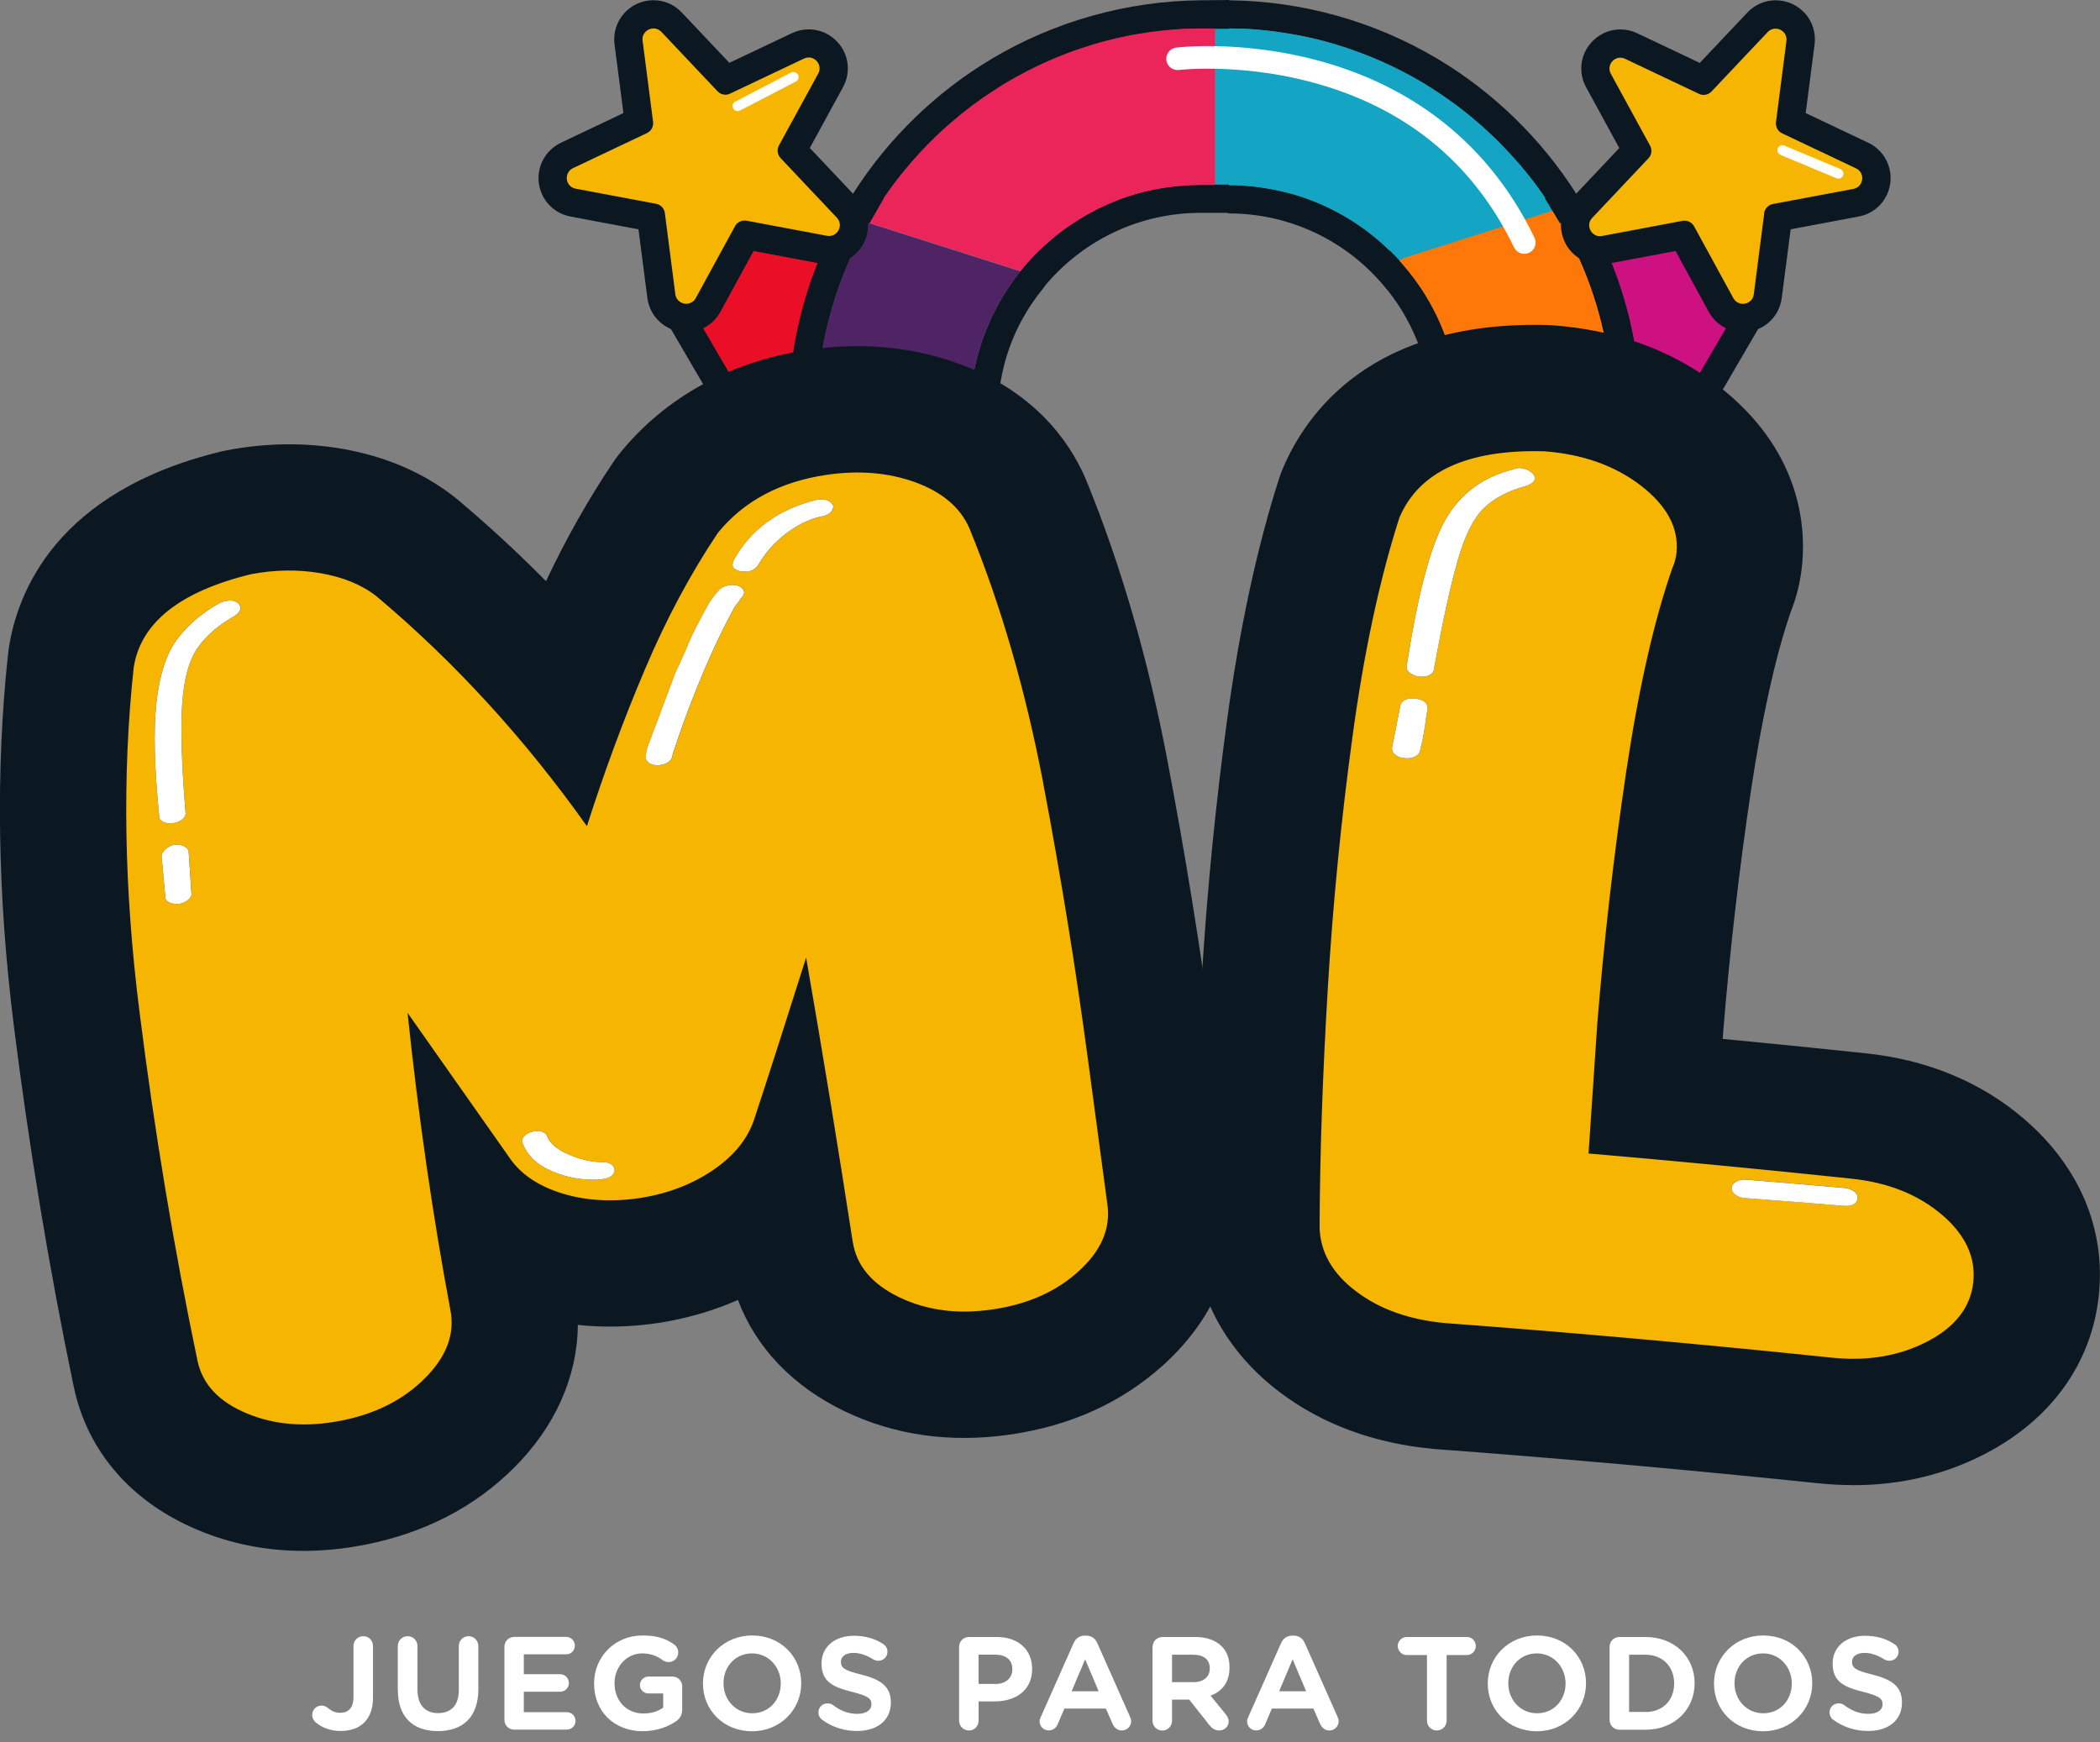 <svg width="141" height="117" viewBox="0 0 141 117" fill="none" xmlns="http://www.w3.org/2000/svg">
<rect x="0" y="0" width="141" height="117" fill="#808080" stroke="none"/>
<g clip-path="url(#clip0_267_5)">
<path d="M117.67 20.859L117.413 21.306L116.84 22.291L109.185 35.398L107.413 38.432L106.593 38.903H106.306L105.67 37.956H106.306C107.578 34.888 108.282 31.519 108.282 27.99C108.282 24.194 107.471 20.587 106.01 17.335C105.777 17.179 105.563 16.985 105.384 16.757C105.384 16.757 105.379 16.752 105.374 16.747C105.321 16.674 105.267 16.602 105.219 16.529L105.427 16.17L105.437 16.15L105.806 15.519L105.961 15.257L106.005 15.184L106.049 15.107L106.709 15.063L107 15.043L107.617 15.005C107.578 14.951 107.505 14.917 107.432 14.917C107.423 14.917 107.418 14.917 107.413 14.917L112.801 13.908C112.903 13.888 113.005 13.878 113.112 13.878C113.728 13.878 114.292 14.213 114.583 14.752L117.214 19.577C117.19 19.534 117.136 19.485 117.063 19.471L117.418 20.296L117.665 20.869L117.67 20.859Z" fill="#CE1181"/>
<path d="M106.243 16.296C106.199 16.252 106.16 16.204 106.121 16.155C106.068 16.087 106.019 16.015 105.981 15.942C105.971 15.922 105.956 15.903 105.947 15.883C105.937 15.859 105.922 15.835 105.913 15.811C105.903 15.786 105.893 15.762 105.883 15.738C105.864 15.689 105.849 15.641 105.835 15.592L105.544 16.34C105.544 16.34 105.563 16.379 105.573 16.398C105.699 16.655 105.82 16.913 105.937 17.17L106.112 16.869L106.374 16.418C106.325 16.379 106.281 16.34 106.243 16.296ZM118.262 20.811L117.762 19.655L117.281 18.534C117.505 18.587 117.709 18.704 117.864 18.864C117.937 18.937 118 19.019 118.048 19.112L117.874 18.791L115.413 14.286C114.956 13.442 114.073 12.918 113.112 12.918C112.951 12.918 112.786 12.932 112.626 12.961L107.582 13.908L107.228 13.976C107.296 13.966 107.364 13.956 107.432 13.956C107.466 13.956 107.5 13.956 107.534 13.956C107.859 13.985 108.165 14.15 108.364 14.403L107.024 14.49L106.723 14.51L106.228 14.544L105.849 14.568L105.675 14.582H105.573V14.587L105.228 14.612L104.913 15.155L104.874 15.228L104.82 15.32C104.835 15.519 104.874 15.719 104.937 15.908C105.005 16.116 105.097 16.325 105.218 16.519C105.267 16.592 105.315 16.665 105.374 16.738C105.374 16.738 105.379 16.743 105.383 16.748C105.563 16.976 105.777 17.17 106.01 17.325C105.985 17.272 105.961 17.223 105.942 17.17L106.116 16.869L106.379 16.418L106.519 16.175L106.869 15.573C106.995 15.733 107.184 15.845 107.413 15.85C107.417 15.85 107.427 15.85 107.432 15.85C107.481 15.85 107.529 15.85 107.578 15.835L112.981 14.82C113.024 14.811 113.073 14.811 113.116 14.811C113.379 14.811 113.626 14.951 113.757 15.189L116.393 20.015C116.5 20.214 116.675 20.33 116.859 20.374L116.374 21.209L115.893 22.029L109.835 32.403L108.311 35.015L106.602 37.937H105.048L105.68 38.883L106.315 39.83H106.602L106.655 39.801L107.752 39.17L108.238 38.893L118.058 22.073L118.495 21.32L118.267 20.796L118.262 20.811Z" fill="#0C1821"/>
<path d="M105.19 13.772C105.044 13.534 104.893 13.301 104.738 13.068C102.5 9.694 99.515 6.84 96.025 4.762C91.952 2.335 87.287 1.025 82.525 0.966C82.51 0.966 82.495 0.966 82.481 0.966L81.573 1.864V1.913H82.471C82.471 1.913 82.505 1.913 82.52 1.913C82.593 1.913 82.67 1.913 82.743 1.913C82.874 1.913 83.005 1.918 83.141 1.923C83.199 1.923 83.257 1.923 83.311 1.927C83.345 1.927 83.379 1.927 83.408 1.927C83.481 1.927 83.554 1.932 83.626 1.937C83.942 1.952 84.253 1.976 84.563 2.005C84.631 2.01 84.699 2.015 84.767 2.025C84.835 2.034 84.903 2.039 84.971 2.044C85.039 2.049 85.107 2.059 85.175 2.068C85.389 2.093 85.602 2.117 85.816 2.151C85.889 2.16 85.957 2.17 86.029 2.18C86.078 2.185 86.126 2.194 86.175 2.204C86.306 2.224 86.442 2.243 86.573 2.267C86.641 2.277 86.704 2.292 86.772 2.301C86.879 2.321 86.99 2.34 87.097 2.36C87.17 2.374 87.238 2.384 87.311 2.398C87.393 2.413 87.476 2.432 87.558 2.447C87.622 2.461 87.689 2.476 87.753 2.491C87.83 2.505 87.903 2.525 87.981 2.539C88.078 2.563 88.18 2.583 88.277 2.607C88.423 2.641 88.573 2.68 88.719 2.719C88.782 2.733 88.845 2.753 88.913 2.767C88.976 2.782 89.039 2.801 89.102 2.821C89.311 2.879 89.52 2.937 89.724 3C89.767 3.015 89.816 3.029 89.859 3.044C90.044 3.102 90.228 3.16 90.408 3.219C90.476 3.243 90.539 3.262 90.607 3.287C90.733 3.33 90.855 3.374 90.976 3.418C91.005 3.427 91.039 3.442 91.068 3.452C91.175 3.491 91.287 3.529 91.393 3.573C91.437 3.588 91.481 3.607 91.525 3.622C91.573 3.641 91.626 3.66 91.675 3.68C91.748 3.709 91.826 3.738 91.898 3.767C91.957 3.792 92.01 3.811 92.068 3.835C92.986 4.209 93.874 4.636 94.733 5.107C94.826 5.156 94.918 5.209 95.01 5.262C95.02 5.267 95.034 5.272 95.044 5.282C95.151 5.34 95.253 5.403 95.355 5.461C95.369 5.471 95.384 5.481 95.398 5.486C95.471 5.529 95.539 5.568 95.612 5.612C95.685 5.656 95.757 5.699 95.83 5.748C95.874 5.772 95.913 5.801 95.957 5.826C96.015 5.864 96.078 5.903 96.136 5.942C96.194 5.981 96.257 6.02 96.316 6.059C96.481 6.165 96.641 6.272 96.801 6.379C96.859 6.418 96.918 6.461 96.981 6.5C97.01 6.52 97.039 6.539 97.063 6.559C97.146 6.617 97.228 6.675 97.311 6.733C97.626 6.957 97.932 7.185 98.238 7.423C98.316 7.481 98.393 7.544 98.471 7.607C98.505 7.631 98.534 7.656 98.568 7.685C98.626 7.733 98.685 7.782 98.743 7.83C98.791 7.869 98.84 7.908 98.884 7.947C98.932 7.986 98.981 8.025 99.025 8.068C99.078 8.112 99.136 8.16 99.189 8.209C99.238 8.248 99.282 8.292 99.33 8.33C99.384 8.374 99.437 8.423 99.486 8.466C99.539 8.51 99.588 8.559 99.641 8.602C99.689 8.646 99.733 8.685 99.777 8.728C99.83 8.777 99.884 8.826 99.932 8.874C99.986 8.927 100.044 8.976 100.097 9.029C100.131 9.059 100.165 9.093 100.194 9.122C100.258 9.18 100.316 9.238 100.379 9.296C100.423 9.34 100.466 9.384 100.51 9.423C100.544 9.457 100.573 9.486 100.607 9.52C100.675 9.583 100.738 9.651 100.801 9.719C100.811 9.728 100.825 9.743 100.835 9.753C100.913 9.835 100.995 9.918 101.073 10C101.18 10.112 101.287 10.224 101.389 10.335C101.544 10.505 101.699 10.675 101.85 10.85C101.932 10.947 102.02 11.044 102.102 11.141C102.175 11.228 102.248 11.311 102.316 11.398C102.33 11.413 102.345 11.432 102.359 11.447C102.437 11.544 102.515 11.636 102.592 11.733C102.675 11.835 102.753 11.932 102.83 12.034C102.908 12.136 102.986 12.238 103.063 12.34C103.131 12.432 103.199 12.525 103.267 12.617C103.287 12.641 103.306 12.665 103.321 12.69C103.389 12.782 103.452 12.869 103.515 12.961C103.588 13.068 103.665 13.17 103.733 13.277C103.753 13.306 103.772 13.335 103.791 13.36C103.811 13.389 103.83 13.418 103.85 13.447C103.889 13.505 103.927 13.559 103.966 13.617C104.005 13.675 104.044 13.738 104.083 13.796C104.146 13.898 104.214 13.995 104.277 14.097C104.321 14.165 104.364 14.233 104.403 14.301C104.447 14.369 104.491 14.442 104.529 14.51C104.563 14.563 104.592 14.617 104.626 14.67C104.68 14.758 104.728 14.845 104.782 14.932L104.709 14.957L104.796 15.102C104.796 15.165 104.796 15.228 104.806 15.296C104.821 15.495 104.859 15.694 104.923 15.884L105.073 15.835L105.136 15.67L105.16 15.607L105.563 14.568L105.607 14.457C105.466 14.214 105.325 13.976 105.18 13.743L105.19 13.772ZM94.578 18.219C94.476 18.093 94.374 17.966 94.267 17.845C94.219 17.787 94.17 17.733 94.122 17.675C94.068 17.617 94.015 17.558 93.961 17.5C93.913 17.447 93.869 17.398 93.821 17.35C93.811 17.335 93.796 17.326 93.787 17.311C93.743 17.262 93.699 17.214 93.651 17.17C93.539 17.054 93.423 16.937 93.306 16.826H93.301C93.301 16.826 93.296 16.816 93.291 16.811C93.243 16.762 93.189 16.714 93.141 16.665C93.039 16.568 92.932 16.471 92.83 16.379C92.782 16.335 92.738 16.296 92.689 16.253C92.578 16.156 92.466 16.058 92.35 15.961C92.296 15.918 92.243 15.874 92.185 15.83C92.146 15.801 92.107 15.767 92.068 15.738C92.034 15.709 91.995 15.68 91.961 15.651C91.864 15.578 91.767 15.5 91.665 15.428C91.612 15.389 91.563 15.355 91.51 15.316C91.452 15.272 91.393 15.233 91.335 15.194C91.277 15.156 91.219 15.112 91.16 15.073C91.117 15.044 91.078 15.015 91.034 14.991C90.986 14.957 90.937 14.928 90.884 14.893C90.85 14.874 90.821 14.85 90.787 14.83C90.738 14.796 90.685 14.767 90.636 14.733C90.389 14.578 90.136 14.432 89.879 14.296C89.821 14.262 89.762 14.233 89.704 14.204C89.636 14.17 89.568 14.131 89.5 14.097C89.437 14.068 89.374 14.034 89.316 14.005C89.243 13.971 89.165 13.932 89.093 13.898C89.039 13.874 88.986 13.85 88.927 13.821C88.864 13.792 88.796 13.762 88.733 13.733C88.675 13.709 88.617 13.685 88.558 13.656C88.544 13.651 88.525 13.641 88.51 13.636C88.452 13.612 88.393 13.588 88.34 13.563C87.932 13.398 87.515 13.248 87.088 13.117C87.029 13.097 86.971 13.083 86.913 13.063C86.845 13.044 86.772 13.025 86.704 13.005C86.699 13.005 86.694 13.005 86.689 13.005C86.554 12.966 86.418 12.932 86.282 12.898C86.214 12.879 86.146 12.864 86.078 12.85C86.068 12.85 86.058 12.85 86.054 12.845C85.986 12.83 85.923 12.816 85.855 12.801C85.782 12.787 85.714 12.772 85.641 12.753C85.495 12.724 85.355 12.694 85.209 12.67C85.136 12.656 85.063 12.646 84.99 12.636C84.918 12.622 84.845 12.612 84.772 12.602C84.709 12.592 84.641 12.583 84.578 12.573C84.457 12.554 84.33 12.539 84.209 12.525C84.17 12.525 84.126 12.515 84.088 12.51C84.063 12.51 84.039 12.51 84.015 12.505C83.971 12.505 83.932 12.495 83.889 12.495C83.816 12.491 83.738 12.481 83.665 12.476C83.607 12.476 83.544 12.466 83.486 12.461C83.432 12.461 83.379 12.457 83.326 12.452C83.326 12.452 83.316 12.452 83.311 12.452C83.257 12.452 83.204 12.447 83.156 12.442C83.102 12.442 83.049 12.442 82.995 12.437C82.923 12.437 82.845 12.437 82.767 12.432C82.689 12.428 82.617 12.432 82.539 12.432H81.539L82.486 13.379H82.534C86.418 13.393 90.073 14.928 92.787 17.641C93.16 18.015 93.515 18.408 93.85 18.826L94.874 19.131L95.189 19.029C94.995 18.758 94.796 18.486 94.588 18.228L94.578 18.219Z" fill="#13A5C3"/>
<path d="M106.437 14.015C106.403 13.956 106.374 13.903 106.34 13.845C106.175 13.563 106.005 13.282 105.831 13.005C103.481 9.311 100.282 6.194 96.515 3.947C92.292 1.432 87.457 0.073 82.525 0.02C82.515 0.02 82.505 0.02 82.491 0.02L81.544 0.956L80.578 1.913H81.525L81.573 1.864V1.913H82.471C82.471 1.913 82.505 1.913 82.52 1.913C82.593 1.913 82.67 1.913 82.743 1.913C82.874 1.913 83.005 1.918 83.141 1.922C83.2 1.922 83.258 1.922 83.311 1.927C83.345 1.927 83.379 1.927 83.408 1.927C83.481 1.927 83.554 1.932 83.627 1.937C83.942 1.952 84.253 1.976 84.564 2.005C84.632 2.01 84.7 2.015 84.767 2.024C84.835 2.034 84.903 2.039 84.971 2.044C85.039 2.049 85.107 2.058 85.175 2.068C85.389 2.092 85.602 2.117 85.816 2.151C85.889 2.16 85.957 2.17 86.03 2.18C86.078 2.185 86.127 2.194 86.175 2.204C86.306 2.223 86.442 2.243 86.573 2.267C86.641 2.277 86.704 2.291 86.772 2.301C86.879 2.321 86.991 2.34 87.097 2.359C87.17 2.374 87.238 2.384 87.311 2.398C87.394 2.413 87.476 2.432 87.559 2.447C87.622 2.461 87.69 2.476 87.753 2.49C87.831 2.505 87.903 2.524 87.981 2.539C88.078 2.563 88.18 2.583 88.277 2.607C88.423 2.641 88.573 2.68 88.719 2.719C88.782 2.733 88.845 2.753 88.913 2.767C88.976 2.782 89.039 2.801 89.102 2.821C89.311 2.879 89.52 2.937 89.724 3C89.767 3.015 89.816 3.029 89.86 3.044C90.044 3.102 90.229 3.16 90.408 3.219C90.476 3.243 90.539 3.262 90.607 3.287C90.734 3.33 90.855 3.374 90.976 3.418C91.005 3.427 91.039 3.442 91.068 3.452C91.175 3.49 91.287 3.529 91.394 3.573C91.437 3.587 91.481 3.607 91.525 3.621C91.573 3.641 91.627 3.66 91.675 3.68C91.748 3.709 91.826 3.738 91.898 3.767C91.957 3.791 92.01 3.811 92.068 3.835C92.986 4.209 93.874 4.636 94.734 5.107C94.826 5.155 94.918 5.209 95.01 5.262C95.02 5.267 95.034 5.272 95.044 5.282C95.151 5.34 95.253 5.403 95.355 5.461C95.369 5.471 95.384 5.481 95.398 5.486C95.471 5.529 95.539 5.568 95.612 5.612C95.685 5.655 95.758 5.699 95.831 5.748C95.874 5.772 95.913 5.801 95.957 5.825C96.015 5.864 96.078 5.903 96.136 5.942C96.195 5.981 96.258 6.02 96.316 6.058C96.481 6.165 96.641 6.272 96.801 6.379C96.86 6.418 96.918 6.461 96.981 6.5C97.01 6.52 97.039 6.539 97.064 6.558C97.146 6.617 97.229 6.675 97.311 6.733C97.627 6.956 97.933 7.185 98.238 7.422C98.316 7.481 98.394 7.544 98.471 7.607C98.505 7.631 98.534 7.655 98.568 7.685C98.627 7.733 98.685 7.782 98.743 7.83C98.792 7.869 98.84 7.908 98.884 7.947C98.933 7.986 98.981 8.024 99.025 8.068C99.078 8.112 99.136 8.16 99.19 8.209C99.238 8.248 99.282 8.291 99.331 8.33C99.384 8.374 99.437 8.422 99.486 8.466C99.539 8.51 99.588 8.558 99.641 8.602C99.69 8.646 99.734 8.685 99.777 8.728C99.831 8.777 99.884 8.825 99.933 8.874C99.986 8.927 100.044 8.976 100.098 9.029C100.132 9.058 100.166 9.092 100.195 9.121C100.258 9.18 100.316 9.238 100.379 9.296C100.423 9.34 100.466 9.384 100.51 9.422C100.544 9.456 100.573 9.486 100.607 9.52C100.675 9.583 100.738 9.651 100.801 9.719C100.811 9.728 100.826 9.743 100.835 9.753C100.913 9.835 100.996 9.918 101.073 10C101.18 10.112 101.287 10.223 101.389 10.335C101.544 10.505 101.699 10.675 101.85 10.85C101.932 10.947 102.02 11.044 102.102 11.141C102.175 11.228 102.248 11.311 102.316 11.398C102.331 11.413 102.345 11.432 102.36 11.447C102.437 11.544 102.515 11.636 102.593 11.733C102.675 11.835 102.753 11.932 102.831 12.034C102.908 12.136 102.986 12.238 103.064 12.34C103.132 12.432 103.199 12.524 103.267 12.617C103.287 12.641 103.306 12.665 103.321 12.689C103.389 12.782 103.452 12.869 103.515 12.961C103.588 13.068 103.666 13.17 103.733 13.277C103.753 13.306 103.772 13.335 103.792 13.359C103.811 13.389 103.831 13.418 103.85 13.447C103.889 13.505 103.928 13.558 103.966 13.617C104.005 13.675 104.044 13.738 104.083 13.796C104.146 13.898 104.214 13.995 104.277 14.097C104.321 14.165 104.365 14.233 104.403 14.301C104.447 14.369 104.491 14.442 104.53 14.51C104.564 14.563 104.593 14.617 104.627 14.67C104.68 14.757 104.729 14.845 104.782 14.932L104.709 14.956L104.797 15.102C104.797 15.165 104.797 15.228 104.806 15.296C104.821 15.495 104.86 15.694 104.923 15.884C104.991 16.092 105.083 16.301 105.204 16.495C105.253 16.568 105.301 16.641 105.36 16.714C105.36 16.714 105.365 16.719 105.369 16.723L105.525 16.316L105.816 15.563L105.947 15.219L105.981 15.131L106.214 14.524L106.423 13.986L106.437 14.015ZM94.573 18.223C94.471 18.097 94.369 17.971 94.263 17.85C94.214 17.791 94.165 17.738 94.117 17.68C94.064 17.622 94.01 17.563 93.957 17.505C93.908 17.452 93.865 17.403 93.816 17.355C93.806 17.34 93.792 17.33 93.782 17.316C93.738 17.267 93.695 17.219 93.646 17.175C93.534 17.058 93.418 16.942 93.301 16.83H93.297C93.297 16.83 93.292 16.82 93.287 16.816C93.238 16.767 93.185 16.719 93.136 16.67C93.034 16.573 92.928 16.476 92.826 16.384C92.777 16.34 92.734 16.301 92.685 16.257C92.573 16.16 92.462 16.063 92.345 15.966C92.292 15.922 92.238 15.879 92.18 15.835C92.141 15.806 92.102 15.772 92.064 15.743C92.03 15.714 91.991 15.685 91.957 15.655C91.86 15.583 91.763 15.505 91.661 15.432C91.607 15.393 91.559 15.359 91.505 15.32C91.447 15.277 91.389 15.238 91.331 15.199C91.272 15.16 91.214 15.117 91.156 15.078C91.112 15.049 91.073 15.02 91.03 14.995C90.981 14.961 90.933 14.932 90.879 14.898C90.845 14.879 90.816 14.854 90.782 14.835C90.734 14.801 90.68 14.772 90.632 14.738C90.384 14.583 90.132 14.437 89.874 14.301C89.816 14.267 89.758 14.238 89.7 14.209C89.632 14.175 89.564 14.136 89.496 14.102C89.433 14.073 89.369 14.039 89.311 14.01C89.238 13.976 89.161 13.937 89.088 13.903C89.034 13.879 88.981 13.854 88.923 13.825C88.86 13.796 88.792 13.767 88.729 13.738C88.67 13.714 88.612 13.689 88.554 13.66C88.539 13.655 88.52 13.646 88.505 13.641C88.447 13.617 88.389 13.592 88.335 13.568C87.928 13.403 87.51 13.252 87.083 13.121C87.025 13.102 86.966 13.088 86.908 13.068C86.84 13.049 86.767 13.029 86.7 13.01C86.695 13.01 86.69 13.01 86.685 13.01C86.549 12.971 86.413 12.937 86.277 12.903C86.209 12.884 86.141 12.869 86.073 12.854C86.064 12.854 86.054 12.854 86.049 12.85C85.981 12.835 85.918 12.82 85.85 12.806C85.777 12.791 85.709 12.777 85.636 12.757C85.491 12.728 85.35 12.699 85.204 12.675C85.132 12.66 85.059 12.651 84.986 12.641C84.913 12.626 84.84 12.617 84.767 12.607C84.704 12.597 84.636 12.588 84.573 12.578C84.452 12.558 84.326 12.544 84.204 12.529C84.165 12.529 84.122 12.52 84.083 12.515C84.059 12.515 84.034 12.515 84.01 12.51C83.966 12.51 83.928 12.5 83.884 12.5C83.811 12.495 83.734 12.486 83.661 12.481C83.602 12.481 83.539 12.471 83.481 12.466C83.428 12.466 83.374 12.461 83.321 12.456C83.321 12.456 83.311 12.456 83.306 12.456C83.253 12.456 83.2 12.452 83.151 12.447C83.097 12.447 83.044 12.447 82.991 12.442C82.918 12.442 82.84 12.442 82.763 12.437C82.685 12.432 82.612 12.437 82.534 12.437H80.588L82.481 14.33C86.627 14.33 90.501 16.185 93.107 19.422L94.612 19.874L95.161 20.039L95.729 19.859C95.559 19.578 95.379 19.306 95.185 19.039C94.991 18.767 94.792 18.495 94.583 18.238L94.573 18.223Z" fill="#0C1821"/>
<path d="M104.224 14.15L94.287 17.316C94.166 17.354 94.054 17.418 93.957 17.5C93.908 17.447 93.865 17.398 93.816 17.349C93.806 17.335 93.792 17.325 93.782 17.311C93.738 17.262 93.695 17.214 93.646 17.17C93.534 17.053 93.418 16.937 93.302 16.825H93.297C93.297 16.825 93.292 16.816 93.287 16.811C93.238 16.762 93.185 16.714 93.136 16.665C93.034 16.568 92.928 16.471 92.826 16.379C92.777 16.335 92.734 16.296 92.685 16.252C92.573 16.155 92.462 16.058 92.345 15.961C92.292 15.918 92.238 15.874 92.18 15.83C92.141 15.801 92.102 15.767 92.064 15.738C92.03 15.709 91.991 15.68 91.957 15.65C91.86 15.578 91.763 15.5 91.661 15.427C91.607 15.388 91.559 15.354 91.505 15.316C91.447 15.272 91.389 15.233 91.331 15.194C91.272 15.155 91.214 15.112 91.156 15.073C91.112 15.044 91.073 15.014 91.03 14.99C90.981 14.956 90.933 14.927 90.879 14.893C90.845 14.874 90.816 14.85 90.782 14.83C90.734 14.796 90.68 14.767 90.632 14.733C90.384 14.578 90.132 14.432 89.874 14.296C89.816 14.262 89.758 14.233 89.7 14.204C89.632 14.17 89.564 14.131 89.496 14.097C89.433 14.068 89.369 14.034 89.311 14.005C89.238 13.971 89.161 13.932 89.088 13.898C89.034 13.874 88.981 13.85 88.923 13.82C88.86 13.791 88.792 13.762 88.729 13.733C88.67 13.709 88.612 13.684 88.554 13.655C88.539 13.65 88.52 13.641 88.505 13.636C88.447 13.612 88.389 13.587 88.335 13.563C87.928 13.398 87.51 13.248 87.083 13.117C87.025 13.097 86.966 13.082 86.908 13.063C86.84 13.044 86.767 13.024 86.7 13.005C86.695 13.005 86.69 13.005 86.685 13.005C86.549 12.966 86.413 12.932 86.277 12.898C86.209 12.879 86.141 12.864 86.073 12.85C86.064 12.85 86.054 12.85 86.049 12.845C85.981 12.83 85.918 12.816 85.85 12.801C85.777 12.786 85.709 12.772 85.636 12.752C85.491 12.723 85.35 12.694 85.204 12.67C85.132 12.655 85.059 12.646 84.986 12.636C84.913 12.621 84.84 12.612 84.767 12.602C84.704 12.592 84.636 12.582 84.573 12.573C84.452 12.553 84.326 12.539 84.204 12.524C84.166 12.524 84.122 12.514 84.083 12.51C84.059 12.51 84.034 12.51 84.01 12.505C83.966 12.505 83.928 12.495 83.884 12.495C83.811 12.49 83.734 12.481 83.661 12.476C83.602 12.476 83.539 12.466 83.481 12.461C83.428 12.461 83.374 12.456 83.321 12.451C83.321 12.451 83.311 12.451 83.306 12.451C83.253 12.451 83.2 12.447 83.151 12.442C83.098 12.442 83.044 12.442 82.991 12.437C82.918 12.437 82.84 12.437 82.763 12.432C82.685 12.427 82.612 12.432 82.534 12.432H81.588V1.913H82.486C82.486 1.913 82.52 1.913 82.534 1.913C82.607 1.913 82.685 1.913 82.758 1.913C82.889 1.913 83.02 1.917 83.156 1.922C83.214 1.922 83.272 1.922 83.326 1.927C83.36 1.927 83.394 1.927 83.423 1.927C83.496 1.927 83.569 1.932 83.641 1.937C83.957 1.951 84.267 1.976 84.578 2.005C84.646 2.01 84.714 2.015 84.782 2.024C84.85 2.034 84.918 2.039 84.986 2.044C85.054 2.049 85.122 2.058 85.19 2.068C85.403 2.092 85.617 2.116 85.831 2.15C85.903 2.16 85.971 2.17 86.044 2.18C86.093 2.184 86.141 2.194 86.19 2.204C86.321 2.223 86.457 2.243 86.588 2.267C86.656 2.277 86.719 2.291 86.787 2.301C86.894 2.32 87.005 2.34 87.112 2.359C87.185 2.374 87.253 2.383 87.326 2.398C87.408 2.413 87.491 2.432 87.573 2.447C87.636 2.461 87.704 2.476 87.767 2.49C87.845 2.505 87.918 2.524 87.996 2.539C88.093 2.563 88.195 2.583 88.292 2.607C88.437 2.641 88.588 2.68 88.734 2.718C88.797 2.733 88.86 2.752 88.928 2.767C88.991 2.782 89.054 2.801 89.117 2.82C89.326 2.879 89.534 2.937 89.738 3C89.782 3.015 89.831 3.029 89.874 3.044C90.059 3.102 90.243 3.16 90.423 3.218C90.491 3.243 90.554 3.262 90.622 3.286C90.748 3.33 90.869 3.374 90.991 3.417C91.02 3.427 91.054 3.442 91.083 3.451C91.19 3.49 91.302 3.529 91.408 3.573C91.452 3.587 91.496 3.607 91.539 3.621C91.588 3.641 91.641 3.66 91.69 3.68C91.763 3.709 91.84 3.738 91.913 3.767C91.971 3.791 92.025 3.811 92.083 3.835C93.001 4.209 93.889 4.636 94.748 5.107C94.84 5.155 94.933 5.209 95.025 5.262C95.034 5.267 95.049 5.272 95.059 5.282C95.166 5.34 95.267 5.403 95.369 5.461C95.384 5.471 95.399 5.481 95.413 5.485C95.486 5.529 95.554 5.568 95.627 5.612C95.7 5.655 95.772 5.699 95.845 5.748C95.889 5.772 95.928 5.801 95.971 5.825C96.03 5.864 96.093 5.903 96.151 5.942C96.209 5.981 96.272 6.019 96.331 6.058C96.496 6.165 96.656 6.272 96.816 6.379C96.874 6.417 96.933 6.461 96.996 6.5C97.025 6.519 97.054 6.539 97.078 6.558C97.161 6.616 97.243 6.675 97.326 6.733C97.641 6.956 97.947 7.184 98.253 7.422C98.331 7.481 98.408 7.544 98.486 7.607C98.52 7.631 98.549 7.655 98.583 7.684C98.641 7.733 98.7 7.782 98.758 7.83C98.806 7.869 98.855 7.908 98.899 7.947C98.947 7.985 98.996 8.024 99.039 8.068C99.093 8.112 99.151 8.16 99.204 8.209C99.253 8.248 99.297 8.291 99.345 8.33C99.399 8.374 99.452 8.422 99.501 8.466C99.554 8.51 99.602 8.558 99.656 8.602C99.704 8.646 99.748 8.684 99.792 8.728C99.845 8.777 99.899 8.825 99.947 8.874C100.001 8.927 100.059 8.976 100.112 9.029C100.146 9.058 100.18 9.092 100.209 9.121C100.272 9.18 100.331 9.238 100.394 9.296C100.437 9.34 100.481 9.383 100.525 9.422C100.559 9.456 100.588 9.485 100.622 9.519C100.69 9.582 100.753 9.65 100.816 9.718C100.826 9.728 100.84 9.743 100.85 9.752C100.928 9.835 101.01 9.917 101.088 10C101.195 10.112 101.301 10.223 101.403 10.335C101.559 10.505 101.714 10.675 101.865 10.85C101.947 10.947 102.034 11.044 102.117 11.141C102.19 11.228 102.263 11.311 102.331 11.398C102.345 11.413 102.36 11.432 102.374 11.447C102.452 11.544 102.53 11.636 102.607 11.733C102.69 11.835 102.767 11.932 102.845 12.034C102.923 12.136 103.001 12.238 103.078 12.34C103.146 12.432 103.214 12.524 103.282 12.617C103.301 12.641 103.321 12.665 103.335 12.689C103.403 12.781 103.467 12.869 103.53 12.961C103.602 13.068 103.675 13.17 103.748 13.277L103.719 13.286L104.219 14.121L104.224 14.15Z" fill="#13A5C3"/>
<path d="M104.801 14.961L104.729 14.986L104.229 14.151L103.729 13.316L103.758 13.306C103.777 13.335 103.796 13.364 103.816 13.389C103.835 13.418 103.855 13.447 103.874 13.476C103.913 13.534 103.952 13.588 103.991 13.646C104.029 13.704 104.068 13.767 104.107 13.826C104.17 13.928 104.238 14.025 104.301 14.127C104.345 14.194 104.389 14.262 104.428 14.33C104.471 14.398 104.515 14.471 104.554 14.539C104.588 14.593 104.617 14.646 104.651 14.699C104.704 14.787 104.753 14.874 104.806 14.961H104.801Z" fill="#13A5C3"/>
<path d="M107.22 17.743C107.088 17.418 106.948 17.097 106.802 16.782C106.783 16.738 106.763 16.699 106.744 16.655C106.671 16.495 106.598 16.34 106.521 16.185C106.355 15.85 106.186 15.515 106.006 15.185C106.006 15.18 106.001 15.175 105.996 15.17C105.928 15.049 105.865 14.927 105.797 14.806C105.758 14.738 105.72 14.67 105.681 14.602C105.661 14.568 105.642 14.534 105.622 14.5C105.491 14.277 105.288 14.121 105.05 14.058C104.972 14.034 104.885 14.024 104.802 14.024C104.705 14.024 104.608 14.039 104.516 14.068L104.297 14.136L104.229 14.16L104.729 14.995L104.817 15.141C104.817 15.204 104.817 15.267 104.826 15.335C104.841 15.534 104.88 15.733 104.943 15.922C105.011 16.131 105.103 16.34 105.224 16.534C105.273 16.607 105.322 16.68 105.38 16.753C105.38 16.753 105.385 16.757 105.389 16.762C105.569 16.99 105.783 17.185 106.016 17.34C107.477 20.592 108.288 24.199 108.288 27.995C108.288 31.524 107.584 34.893 106.312 37.961H94.365C96.642 35.262 98.011 31.772 98.011 27.966C98.011 24.995 97.176 22.214 95.729 19.855C95.559 19.573 95.38 19.301 95.186 19.034C94.991 18.762 94.792 18.49 94.584 18.233C94.482 18.107 94.38 17.981 94.273 17.859C94.224 17.801 94.176 17.748 94.127 17.689C94.074 17.631 94.02 17.573 93.967 17.515C93.962 17.52 93.953 17.529 93.948 17.534C93.754 17.709 93.637 17.961 93.637 18.233C93.637 18.452 93.71 18.66 93.846 18.825C94.118 19.165 94.375 19.515 94.613 19.874C96.2 22.257 97.064 25.087 97.064 27.966C97.064 31.398 95.851 34.733 93.642 37.35C93.404 37.631 93.351 38.024 93.506 38.359C93.661 38.694 93.996 38.908 94.365 38.908H106.312C106.695 38.908 107.04 38.68 107.186 38.325C107.632 37.248 108.006 36.151 108.307 35.039C108.923 32.757 109.234 30.398 109.234 27.995C109.234 24.442 108.559 21 107.224 17.753L107.22 17.743Z" fill="#FE7809"/>
<path d="M108.205 17.65C108.083 17.349 107.962 17.053 107.831 16.757C107.777 16.631 107.719 16.505 107.661 16.383C107.578 16.204 107.496 16.029 107.413 15.854C107.282 15.578 107.146 15.306 107.001 15.034C106.947 14.927 106.889 14.82 106.831 14.718C106.797 14.65 106.758 14.587 106.724 14.519C106.632 14.349 106.535 14.18 106.438 14.014C106.404 13.956 106.37 13.903 106.336 13.854C106.141 13.587 105.889 13.383 105.603 13.248C105.35 13.131 105.078 13.068 104.797 13.068C104.777 13.068 104.758 13.068 104.739 13.068C104.569 13.073 104.394 13.102 104.224 13.155L103.758 13.306L103.729 13.315L104.229 14.15L104.729 14.985L104.802 14.961C104.802 14.961 104.811 14.98 104.821 14.995C104.855 15.053 104.884 15.107 104.918 15.165C105.006 15.32 105.093 15.48 105.18 15.636C105.273 15.806 105.36 15.971 105.447 16.141C105.481 16.204 105.515 16.272 105.549 16.335C105.559 16.354 105.569 16.374 105.578 16.393C105.705 16.65 105.826 16.908 105.942 17.165C105.967 17.218 105.991 17.267 106.01 17.32C107.472 20.573 108.282 24.18 108.282 27.976C108.282 31.505 107.578 34.874 106.307 37.942H94.36C96.637 35.243 98.005 31.752 98.005 27.947C98.005 24.976 97.171 22.194 95.724 19.835C95.554 19.553 95.374 19.282 95.18 19.015C94.986 18.743 94.787 18.471 94.578 18.213C94.476 18.087 94.374 17.961 94.268 17.84C94.219 17.782 94.171 17.728 94.122 17.67C94.069 17.612 94.015 17.553 93.962 17.495C93.913 17.442 93.87 17.393 93.821 17.345C93.811 17.33 93.797 17.32 93.787 17.306C93.743 17.257 93.7 17.209 93.651 17.165C93.54 17.049 93.423 16.932 93.306 16.82H93.302C93.059 17.034 92.879 17.315 92.777 17.626C92.719 17.811 92.685 18.01 92.685 18.213C92.685 18.645 92.831 19.068 93.103 19.403C95.069 21.849 96.112 24.801 96.112 27.951C96.112 31.102 94.976 34.277 92.913 36.728C92.438 37.291 92.336 38.078 92.646 38.748C92.957 39.417 93.627 39.845 94.365 39.845H106.311C106.428 39.845 106.54 39.835 106.651 39.815C107.083 39.738 107.467 39.514 107.748 39.184C107.879 39.034 107.981 38.864 108.059 38.675C108.506 37.602 108.879 36.505 109.185 35.393C109.452 34.413 109.671 33.417 109.831 32.413C110.064 30.956 110.18 29.48 110.18 27.985C110.18 24.403 109.52 20.937 108.209 17.655L108.205 17.65Z" fill="#0C1821"/>
<path d="M108.277 27.985C108.277 31.515 107.574 34.883 106.302 37.951H94.355C96.632 35.252 98.001 31.762 98.001 27.956C98.001 24.985 97.166 22.204 95.719 19.845C95.549 19.563 95.37 19.291 95.175 19.024C94.981 18.752 94.782 18.48 94.573 18.223C94.472 18.097 94.37 17.971 94.263 17.849C94.214 17.791 94.166 17.738 94.117 17.68C94.064 17.621 94.01 17.563 93.957 17.505C94.049 17.422 94.161 17.359 94.287 17.32L104.224 14.155L104.724 14.99L104.811 15.136C104.811 15.199 104.811 15.262 104.821 15.33C104.836 15.529 104.875 15.728 104.938 15.917C105.006 16.126 105.098 16.335 105.219 16.529C105.268 16.602 105.316 16.675 105.375 16.747C105.375 16.747 105.379 16.752 105.384 16.757C105.564 16.985 105.777 17.18 106.01 17.335C107.472 20.587 108.282 24.194 108.282 27.99L108.277 27.985Z" fill="#FE7809"/>
<path d="M57.991 16.85L57.729 16.767H57.714C57.535 16.986 57.331 17.175 57.098 17.325C55.636 20.578 54.826 24.185 54.826 27.981C54.826 31.51 55.53 34.879 56.802 37.947H57.438L56.802 38.893H56.515L55.695 38.422L53.923 35.389L46.268 22.282L45.695 21.296L45.438 20.85L45.685 20.277L46.039 19.452C45.967 19.471 45.913 19.52 45.889 19.558L48.525 14.733C48.816 14.194 49.379 13.859 49.996 13.859C50.098 13.859 50.205 13.869 50.306 13.889L55.695 14.898C55.695 14.898 55.685 14.898 55.675 14.898C55.603 14.898 55.535 14.932 55.491 14.986L56.078 15.024H56.107L56.399 15.044L57.059 15.088L57.098 15.155V15.165L57.302 15.5L57.389 15.651L57.67 16.131L57.69 16.17L57.889 16.515L57.991 16.685L58.001 16.845L57.991 16.85Z" fill="#EB0E27"/>
<path d="M58.229 15.233L58.185 15.16L57.87 14.617L57.423 14.587L57.248 14.573L56.374 14.515H56.37L56.078 14.495L54.739 14.408C54.938 14.15 55.243 13.986 55.569 13.961C55.603 13.961 55.636 13.961 55.67 13.961C55.739 13.961 55.811 13.966 55.874 13.981L55.52 13.913L50.471 12.966C50.311 12.937 50.151 12.922 49.986 12.922C49.025 12.922 48.141 13.447 47.68 14.291L45.224 18.796L45.049 19.112C45.098 19.024 45.161 18.937 45.234 18.864C45.389 18.704 45.593 18.587 45.816 18.534L45.336 19.655L44.836 20.811L44.607 21.335L45.044 22.087L54.865 38.908L55.35 39.184L56.447 39.816L56.501 39.845H56.787L57.423 38.898L58.054 37.952H56.501L54.792 35.029L53.268 32.417L47.209 22.044L46.729 21.223L46.243 20.388C46.428 20.345 46.598 20.228 46.709 20.029L49.345 15.204C49.476 14.966 49.724 14.825 49.986 14.825C50.03 14.825 50.078 14.825 50.122 14.835L55.525 15.85C55.549 15.854 55.573 15.859 55.598 15.859C55.622 15.859 55.646 15.859 55.666 15.859C55.67 15.859 55.68 15.859 55.685 15.859C55.913 15.854 56.103 15.743 56.229 15.583L56.578 16.184L56.719 16.427L56.739 16.461L56.981 16.879L57.156 17.18C57.132 17.233 57.107 17.282 57.088 17.335C57.321 17.184 57.53 16.995 57.705 16.772H57.719L57.981 16.859L57.971 16.699L57.87 16.529C57.991 16.335 58.088 16.131 58.151 15.922C58.214 15.728 58.253 15.534 58.268 15.335L58.214 15.248L58.229 15.233ZM56.748 16.451L56.991 16.869L57.166 17.17C57.243 17 57.321 16.83 57.404 16.665L56.748 16.456V16.451Z" fill="#0C1821"/>
<path d="M80.578 12.423C80.5 12.423 80.427 12.423 80.35 12.423C80.272 12.423 80.199 12.423 80.122 12.427C80.068 12.427 80.015 12.427 79.962 12.432C79.908 12.432 79.855 12.432 79.806 12.442C79.801 12.442 79.796 12.442 79.792 12.442C79.738 12.442 79.685 12.447 79.631 12.452C79.573 12.452 79.51 12.461 79.452 12.466C79.379 12.471 79.301 12.476 79.228 12.486C79.185 12.486 79.146 12.495 79.102 12.495H79.029C78.986 12.505 78.942 12.51 78.898 12.515C78.777 12.529 78.656 12.544 78.534 12.559C78.471 12.568 78.413 12.573 78.35 12.583C78.345 12.583 78.34 12.583 78.331 12.583C78.258 12.592 78.19 12.602 78.122 12.617C78.049 12.626 77.976 12.641 77.903 12.651C77.748 12.68 77.597 12.709 77.447 12.738C77.384 12.753 77.321 12.762 77.258 12.777C77.199 12.791 77.136 12.801 77.078 12.816C77.059 12.816 77.039 12.825 77.015 12.83C76.952 12.845 76.894 12.86 76.831 12.874C76.777 12.889 76.719 12.903 76.665 12.918C76.578 12.942 76.496 12.961 76.408 12.986C76.34 13.005 76.267 13.024 76.199 13.044C76.093 13.078 75.981 13.107 75.874 13.146C75.821 13.165 75.763 13.18 75.709 13.199C75.651 13.219 75.593 13.238 75.534 13.258C75.476 13.277 75.418 13.296 75.36 13.321C75.301 13.34 75.243 13.364 75.185 13.384C75.127 13.408 75.068 13.427 75.01 13.452C74.971 13.466 74.932 13.481 74.894 13.5C74.821 13.529 74.743 13.559 74.67 13.592C74.612 13.617 74.559 13.641 74.5 13.665C74.442 13.69 74.389 13.714 74.33 13.738C74.272 13.762 74.219 13.787 74.161 13.816C74.049 13.869 73.937 13.918 73.826 13.971C73.772 13.995 73.714 14.024 73.661 14.054C73.253 14.258 72.86 14.481 72.471 14.719C72.423 14.748 72.369 14.782 72.321 14.816C72.287 14.835 72.258 14.86 72.224 14.879C72.175 14.913 72.122 14.942 72.073 14.976C72.029 15.005 71.991 15.029 71.947 15.059C71.908 15.083 71.869 15.112 71.831 15.136C71.709 15.219 71.588 15.306 71.471 15.389C71.423 15.423 71.374 15.461 71.326 15.495C71.267 15.539 71.204 15.588 71.146 15.631C71.112 15.66 71.073 15.69 71.039 15.719C70.743 15.952 70.457 16.194 70.18 16.447C70.141 16.481 70.107 16.515 70.068 16.549C69.981 16.631 69.889 16.714 69.801 16.801C69.743 16.86 69.69 16.918 69.631 16.971C69.588 17.015 69.549 17.054 69.505 17.097C69.471 17.131 69.442 17.165 69.408 17.199C69.364 17.243 69.326 17.287 69.287 17.33C69.238 17.379 69.195 17.432 69.146 17.481C69.093 17.539 69.039 17.597 68.986 17.656C68.937 17.709 68.889 17.767 68.84 17.826C68.733 17.947 68.631 18.073 68.529 18.199C68.321 18.461 68.117 18.728 67.927 19L68.86 19.296L69.267 18.791C69.602 18.374 69.957 17.981 70.331 17.607C73.054 14.884 76.728 13.345 80.631 13.345H81.578V12.398H80.578V12.423ZM81.544 0.957L80.617 0.966C75.84 1.015 71.156 2.325 67.073 4.762C63.588 6.84 60.602 9.694 58.36 13.068C58.204 13.301 58.054 13.534 57.908 13.772C57.763 14.01 57.617 14.248 57.481 14.486C57.471 14.505 57.462 14.52 57.452 14.539C57.447 14.549 57.442 14.559 57.437 14.563L57.423 14.588L57.306 14.791L57.093 15.165L56.894 15.505L56.918 15.515L57.263 15.626L57.384 15.665L57.84 15.811L57.894 15.825L58.17 15.913C58.233 15.719 58.272 15.524 58.287 15.325C58.287 15.262 58.297 15.199 58.297 15.131L58.384 14.986L58.311 14.961C58.36 14.874 58.413 14.787 58.466 14.699C58.495 14.646 58.529 14.592 58.563 14.539C58.573 14.524 58.583 14.51 58.588 14.495C58.631 14.423 58.675 14.355 58.719 14.287C58.753 14.233 58.787 14.18 58.821 14.126C58.991 13.85 59.17 13.578 59.355 13.311V13.306C59.428 13.199 59.5 13.092 59.573 12.991C59.646 12.884 59.719 12.782 59.797 12.675C59.869 12.573 59.947 12.466 60.025 12.364C60.102 12.262 60.18 12.16 60.258 12.059C60.335 11.957 60.413 11.855 60.495 11.758C60.573 11.656 60.656 11.559 60.738 11.457C60.898 11.258 61.063 11.063 61.233 10.869C61.568 10.481 61.918 10.107 62.277 9.738C62.364 9.646 62.457 9.554 62.549 9.466C62.631 9.384 62.714 9.301 62.797 9.224C62.811 9.209 62.826 9.194 62.84 9.18C62.918 9.102 62.995 9.029 63.073 8.957C63.088 8.942 63.102 8.927 63.117 8.918C63.199 8.84 63.282 8.762 63.364 8.69C63.379 8.675 63.389 8.665 63.403 8.656C63.486 8.583 63.563 8.51 63.646 8.437C63.665 8.418 63.685 8.403 63.704 8.389C63.782 8.316 63.864 8.248 63.947 8.18C63.962 8.165 63.981 8.151 63.995 8.141C64.078 8.068 64.165 7.995 64.253 7.923C64.263 7.913 64.267 7.908 64.272 7.903C64.364 7.825 64.462 7.748 64.554 7.67C64.651 7.588 64.753 7.51 64.855 7.432C65.156 7.194 65.466 6.961 65.782 6.743C65.864 6.685 65.947 6.626 66.029 6.568C66.059 6.549 66.088 6.529 66.112 6.51C66.17 6.471 66.228 6.427 66.292 6.389C66.452 6.282 66.612 6.17 66.777 6.068C66.835 6.029 66.898 5.991 66.957 5.952C67.015 5.913 67.078 5.874 67.136 5.835C67.18 5.811 67.219 5.782 67.263 5.758C67.335 5.714 67.408 5.665 67.481 5.622C67.554 5.578 67.622 5.534 67.695 5.495C67.709 5.486 67.724 5.476 67.738 5.471C67.84 5.413 67.947 5.35 68.049 5.291C68.059 5.287 68.073 5.277 68.083 5.272C68.165 5.224 68.253 5.18 68.335 5.131C69.204 4.651 70.102 4.224 71.025 3.845C71.083 3.821 71.136 3.796 71.195 3.777C71.267 3.748 71.345 3.719 71.418 3.69C71.466 3.67 71.52 3.651 71.568 3.631C71.607 3.617 71.651 3.597 71.69 3.583C71.801 3.539 71.913 3.5 72.025 3.461C72.054 3.452 72.088 3.437 72.117 3.427C72.175 3.408 72.228 3.389 72.287 3.369C72.355 3.345 72.418 3.321 72.486 3.301C72.554 3.277 72.617 3.258 72.685 3.233C72.903 3.16 73.122 3.092 73.34 3.025C73.394 3.01 73.442 2.995 73.496 2.976C73.66 2.927 73.826 2.879 73.991 2.835C74.054 2.816 74.117 2.801 74.18 2.782C74.709 2.641 75.238 2.52 75.782 2.413C75.855 2.398 75.923 2.384 75.996 2.374C76.112 2.35 76.224 2.33 76.34 2.311C76.398 2.301 76.462 2.291 76.52 2.282C76.651 2.258 76.787 2.238 76.918 2.219C76.966 2.209 77.015 2.204 77.064 2.194C77.136 2.185 77.204 2.175 77.277 2.165C77.622 2.117 77.971 2.078 78.321 2.044C78.389 2.039 78.457 2.029 78.525 2.025C78.835 1.995 79.146 1.976 79.462 1.957C79.534 1.957 79.607 1.947 79.68 1.947C79.714 1.947 79.748 1.947 79.777 1.947C79.835 1.947 79.894 1.947 79.947 1.942C80.078 1.942 80.209 1.932 80.345 1.932C80.418 1.932 80.496 1.932 80.568 1.932C80.583 1.932 80.602 1.932 80.617 1.932H81.515L81.564 1.884V0.976H81.529L81.544 0.957Z" fill="#EB245A"/>
<path d="M80.612 0.019C75.67 0.068 70.82 1.427 66.592 3.947C62.825 6.194 59.621 9.311 57.277 13.005C57.102 13.282 56.932 13.558 56.767 13.845C56.733 13.898 56.699 13.956 56.67 14.015L56.379 14.519L56.272 14.709L56.083 15.034L55.612 15.854L55.495 16.053L55.592 16.082L56.505 16.374L56.718 16.442L56.762 16.456L57.417 16.665L57.728 16.762H57.743L58.005 16.849L57.995 16.689L57.893 16.519C58.014 16.325 58.112 16.121 58.175 15.913C58.238 15.718 58.277 15.524 58.291 15.325C58.291 15.262 58.301 15.199 58.301 15.131L58.388 14.985L58.316 14.961C58.364 14.874 58.417 14.786 58.471 14.699C58.5 14.646 58.534 14.592 58.568 14.539C58.578 14.524 58.587 14.51 58.592 14.495C58.636 14.422 58.68 14.354 58.723 14.286C58.757 14.233 58.791 14.18 58.825 14.126C58.995 13.85 59.175 13.578 59.359 13.311V13.306C59.432 13.199 59.505 13.092 59.578 12.99C59.651 12.883 59.728 12.782 59.801 12.675C59.874 12.573 59.951 12.466 60.029 12.364C60.107 12.262 60.184 12.16 60.262 12.058C60.34 11.956 60.417 11.854 60.5 11.757C60.583 11.655 60.66 11.558 60.743 11.456C60.908 11.257 61.073 11.063 61.238 10.869C61.573 10.481 61.922 10.107 62.282 9.738C62.369 9.646 62.461 9.553 62.553 9.466C62.636 9.383 62.718 9.306 62.801 9.223C62.816 9.209 62.83 9.194 62.845 9.18C62.922 9.102 63 9.029 63.078 8.956C63.092 8.942 63.107 8.927 63.121 8.917C63.204 8.84 63.286 8.762 63.369 8.689C63.383 8.675 63.393 8.665 63.408 8.655C63.49 8.583 63.568 8.51 63.651 8.437C63.67 8.417 63.689 8.403 63.709 8.388C63.786 8.316 63.869 8.248 63.951 8.18C63.966 8.165 63.985 8.15 64 8.141C64.082 8.068 64.17 7.995 64.257 7.922C64.267 7.913 64.272 7.908 64.277 7.903C64.369 7.825 64.466 7.748 64.558 7.67C64.655 7.587 64.757 7.51 64.859 7.432C65.16 7.194 65.471 6.961 65.786 6.743C65.869 6.684 65.951 6.626 66.034 6.568C66.063 6.549 66.092 6.529 66.117 6.51C66.175 6.471 66.233 6.427 66.296 6.388C66.456 6.282 66.617 6.17 66.781 6.068C66.84 6.029 66.903 5.99 66.961 5.951C67.019 5.913 67.082 5.874 67.141 5.835C67.184 5.811 67.223 5.782 67.267 5.757C67.34 5.714 67.413 5.665 67.485 5.621C67.558 5.578 67.626 5.534 67.699 5.495C67.714 5.485 67.728 5.476 67.743 5.471C67.845 5.413 67.951 5.35 68.053 5.291C68.063 5.286 68.078 5.277 68.087 5.272C68.17 5.223 68.257 5.18 68.34 5.131C69.209 4.65 70.107 4.223 71.029 3.845C71.087 3.82 71.141 3.796 71.199 3.777C71.272 3.748 71.35 3.718 71.422 3.689C71.471 3.67 71.524 3.65 71.573 3.631C71.612 3.617 71.655 3.597 71.694 3.583C71.806 3.539 71.917 3.5 72.029 3.461C72.058 3.451 72.092 3.437 72.121 3.427C72.18 3.408 72.233 3.388 72.291 3.369C72.359 3.345 72.422 3.32 72.49 3.301C72.558 3.277 72.621 3.257 72.689 3.233C72.908 3.16 73.126 3.092 73.345 3.024C73.398 3.01 73.447 2.995 73.5 2.976C73.665 2.927 73.83 2.879 73.995 2.835C74.058 2.816 74.121 2.801 74.184 2.782C74.714 2.641 75.243 2.519 75.786 2.413C75.859 2.398 75.927 2.384 76 2.374C76.117 2.35 76.228 2.33 76.345 2.311C76.403 2.301 76.466 2.291 76.524 2.282C76.655 2.257 76.791 2.238 76.922 2.218C76.971 2.209 77.019 2.204 77.068 2.194C77.141 2.184 77.209 2.175 77.281 2.165C77.626 2.116 77.976 2.078 78.325 2.044C78.393 2.039 78.461 2.029 78.529 2.024C78.84 1.995 79.15 1.976 79.466 1.956C79.539 1.956 79.612 1.947 79.684 1.947C79.718 1.947 79.752 1.947 79.781 1.947C79.84 1.947 79.898 1.947 79.951 1.942C80.082 1.942 80.214 1.932 80.35 1.932C80.422 1.932 80.5 1.932 80.573 1.932C80.587 1.932 80.607 1.932 80.621 1.932H82.466C82.466 1.932 82.5 1.932 82.514 1.932V0L80.602 0.019H80.612ZM80.578 12.422C80.5 12.422 80.427 12.422 80.35 12.422C80.272 12.422 80.199 12.422 80.121 12.427C80.068 12.427 80.014 12.427 79.961 12.432C79.908 12.432 79.854 12.432 79.806 12.442C79.801 12.442 79.796 12.442 79.791 12.442C79.738 12.442 79.684 12.447 79.631 12.451C79.573 12.451 79.51 12.461 79.451 12.466C79.379 12.471 79.301 12.476 79.228 12.485C79.184 12.485 79.146 12.495 79.102 12.495H79.029C78.985 12.505 78.942 12.51 78.898 12.515C78.777 12.529 78.655 12.544 78.534 12.558C78.471 12.568 78.413 12.573 78.35 12.582C78.345 12.582 78.34 12.582 78.33 12.582C78.257 12.592 78.189 12.602 78.121 12.617C78.049 12.626 77.976 12.641 77.903 12.65C77.748 12.68 77.597 12.709 77.447 12.738C77.383 12.752 77.32 12.762 77.257 12.777C77.199 12.791 77.136 12.801 77.078 12.816C77.058 12.816 77.039 12.825 77.014 12.83C76.951 12.845 76.893 12.859 76.83 12.874C76.777 12.888 76.718 12.903 76.665 12.918C76.578 12.942 76.495 12.961 76.408 12.985C76.34 13.005 76.267 13.024 76.199 13.044C76.092 13.078 75.981 13.107 75.874 13.146C75.82 13.165 75.762 13.18 75.709 13.199C75.65 13.218 75.592 13.238 75.534 13.257C75.476 13.277 75.417 13.296 75.359 13.32C75.301 13.34 75.243 13.364 75.184 13.383C75.126 13.408 75.068 13.427 75.01 13.451C74.971 13.466 74.932 13.481 74.893 13.5C74.82 13.529 74.743 13.558 74.67 13.592C74.612 13.617 74.558 13.641 74.5 13.665C74.442 13.689 74.388 13.714 74.33 13.738C74.272 13.762 74.218 13.786 74.16 13.816C74.049 13.869 73.937 13.918 73.825 13.971C73.772 13.995 73.714 14.024 73.66 14.053C73.252 14.257 72.859 14.481 72.471 14.718C72.422 14.748 72.369 14.782 72.32 14.816C72.286 14.835 72.257 14.859 72.223 14.879C72.175 14.913 72.121 14.942 72.073 14.976C72.029 15.005 71.99 15.029 71.947 15.058C71.908 15.082 71.869 15.112 71.83 15.136C71.709 15.218 71.587 15.306 71.471 15.388C71.422 15.422 71.374 15.461 71.325 15.495C71.267 15.539 71.204 15.587 71.146 15.631C71.112 15.66 71.073 15.689 71.039 15.718C70.743 15.951 70.456 16.194 70.18 16.447C70.141 16.481 70.107 16.515 70.068 16.549C69.981 16.631 69.888 16.714 69.801 16.801C69.743 16.859 69.689 16.918 69.631 16.971C69.587 17.015 69.549 17.053 69.505 17.097C69.471 17.131 69.442 17.165 69.408 17.199C69.364 17.243 69.325 17.286 69.286 17.33C69.238 17.379 69.194 17.432 69.146 17.481C69.092 17.539 69.039 17.597 68.985 17.655C68.937 17.709 68.888 17.767 68.84 17.825C68.733 17.947 68.631 18.073 68.529 18.199C68.32 18.461 68.117 18.728 67.927 19C67.738 19.267 67.558 19.544 67.383 19.82L67.951 20L68.311 20.116L69.184 20.393L70 19.384C72.607 16.151 76.481 14.291 80.626 14.291H82.519V12.398H80.573L80.578 12.422Z" fill="#0C1821"/>
<path d="M81.578 1.913V12.422H80.578C80.5 12.422 80.427 12.422 80.35 12.422C80.272 12.422 80.199 12.422 80.122 12.427C80.068 12.427 80.015 12.427 79.961 12.432C79.908 12.432 79.855 12.432 79.806 12.442C79.801 12.442 79.796 12.442 79.791 12.442C79.738 12.442 79.685 12.447 79.631 12.451C79.573 12.451 79.51 12.461 79.452 12.466C79.379 12.471 79.301 12.476 79.228 12.485C79.185 12.485 79.146 12.495 79.102 12.495H79.029C78.986 12.505 78.942 12.51 78.898 12.514C78.777 12.529 78.656 12.544 78.534 12.558C78.471 12.568 78.413 12.573 78.35 12.582C78.345 12.582 78.34 12.582 78.33 12.582C78.257 12.592 78.19 12.602 78.122 12.617C78.049 12.626 77.976 12.641 77.903 12.65C77.748 12.68 77.597 12.709 77.447 12.738C77.384 12.752 77.321 12.762 77.257 12.777C77.199 12.791 77.136 12.801 77.078 12.816C77.058 12.816 77.039 12.825 77.015 12.83C76.952 12.845 76.894 12.859 76.83 12.874C76.777 12.888 76.719 12.903 76.665 12.918C76.578 12.942 76.495 12.961 76.408 12.985C76.34 13.005 76.267 13.024 76.199 13.044C76.093 13.078 75.981 13.107 75.874 13.146C75.821 13.165 75.762 13.18 75.709 13.199C75.651 13.218 75.593 13.238 75.534 13.257C75.476 13.277 75.418 13.296 75.359 13.32C75.301 13.34 75.243 13.364 75.185 13.383C75.126 13.403 75.068 13.427 75.01 13.451C74.971 13.466 74.932 13.481 74.894 13.5C74.821 13.529 74.743 13.558 74.67 13.592C74.612 13.617 74.558 13.641 74.5 13.665C74.442 13.689 74.389 13.714 74.33 13.738C74.272 13.762 74.219 13.786 74.16 13.816C74.049 13.864 73.937 13.918 73.826 13.971C73.772 13.995 73.714 14.024 73.66 14.053C73.253 14.257 72.859 14.481 72.471 14.718C72.423 14.748 72.369 14.781 72.321 14.816C72.287 14.835 72.257 14.859 72.224 14.879C72.175 14.913 72.122 14.942 72.073 14.976C72.029 15.005 71.991 15.029 71.947 15.058C71.908 15.082 71.869 15.112 71.83 15.136C71.709 15.218 71.588 15.306 71.471 15.388C71.423 15.422 71.374 15.461 71.326 15.495C71.267 15.539 71.204 15.587 71.146 15.631C71.112 15.66 71.073 15.689 71.039 15.718C70.743 15.951 70.457 16.194 70.18 16.447C70.141 16.481 70.107 16.515 70.068 16.549C69.981 16.631 69.889 16.714 69.801 16.801C69.743 16.859 69.69 16.918 69.631 16.971C69.588 17.015 69.549 17.053 69.505 17.097C69.471 17.131 69.442 17.165 69.408 17.199C69.364 17.243 69.326 17.286 69.287 17.33C69.238 17.379 69.194 17.432 69.146 17.481C69.093 17.539 69.039 17.597 68.986 17.655C68.937 17.714 68.889 17.767 68.84 17.825C68.733 17.947 68.631 18.073 68.529 18.199L58.379 14.966L58.864 14.126L59.345 13.291V13.286C59.418 13.18 59.491 13.073 59.563 12.971C59.636 12.864 59.714 12.762 59.787 12.655C59.859 12.553 59.937 12.447 60.015 12.345C60.093 12.243 60.17 12.141 60.248 12.039C60.325 11.937 60.403 11.835 60.486 11.738C60.568 11.636 60.646 11.539 60.728 11.437C60.894 11.238 61.059 11.044 61.224 10.85C61.559 10.461 61.908 10.087 62.267 9.718C62.355 9.626 62.447 9.534 62.539 9.447C62.622 9.364 62.704 9.286 62.787 9.204C62.801 9.189 62.816 9.175 62.83 9.16C62.908 9.087 62.986 9.01 63.063 8.937C63.078 8.922 63.093 8.908 63.107 8.898C63.19 8.82 63.272 8.743 63.355 8.67C63.369 8.655 63.379 8.646 63.394 8.636C63.476 8.563 63.554 8.49 63.636 8.417C63.656 8.398 63.675 8.383 63.694 8.369C63.772 8.301 63.855 8.228 63.937 8.16C63.952 8.146 63.971 8.131 63.986 8.121C64.068 8.049 64.156 7.976 64.243 7.903C64.253 7.893 64.257 7.888 64.262 7.883C64.355 7.806 64.452 7.728 64.544 7.65C64.641 7.568 64.743 7.49 64.845 7.413C65.146 7.175 65.457 6.942 65.772 6.723C65.855 6.665 65.937 6.607 66.02 6.549C66.049 6.529 66.078 6.51 66.102 6.49C66.16 6.451 66.219 6.408 66.282 6.369C66.442 6.262 66.602 6.15 66.767 6.049C66.826 6.01 66.889 5.971 66.947 5.932C67.005 5.893 67.068 5.854 67.126 5.816C67.17 5.791 67.209 5.762 67.253 5.738C67.326 5.694 67.398 5.646 67.471 5.602C67.544 5.558 67.612 5.515 67.685 5.476C67.699 5.466 67.714 5.456 67.728 5.451C67.83 5.393 67.937 5.33 68.039 5.272C68.049 5.267 68.063 5.257 68.073 5.252C68.156 5.204 68.243 5.16 68.326 5.112C69.194 4.631 70.093 4.204 71.015 3.825C71.073 3.801 71.126 3.777 71.185 3.757C71.257 3.728 71.335 3.699 71.408 3.67C71.457 3.65 71.51 3.631 71.558 3.612C71.597 3.597 71.641 3.578 71.68 3.563C71.791 3.519 71.903 3.481 72.015 3.442C72.044 3.432 72.078 3.417 72.107 3.408C72.165 3.388 72.219 3.369 72.277 3.349C72.345 3.325 72.408 3.301 72.476 3.282C72.544 3.257 72.607 3.238 72.675 3.214C72.894 3.141 73.112 3.073 73.33 3.005C73.384 2.99 73.432 2.976 73.486 2.956C73.651 2.908 73.816 2.859 73.981 2.816C74.044 2.796 74.107 2.782 74.17 2.762C74.699 2.621 75.228 2.5 75.772 2.393C75.845 2.379 75.913 2.364 75.986 2.354C76.102 2.33 76.214 2.311 76.33 2.291C76.389 2.282 76.452 2.272 76.51 2.262C76.641 2.238 76.777 2.218 76.908 2.199C76.957 2.189 77.005 2.184 77.054 2.175C77.126 2.165 77.194 2.155 77.267 2.146C77.612 2.097 77.961 2.058 78.311 2.024C78.379 2.019 78.447 2.01 78.515 2.005C78.826 1.976 79.136 1.956 79.452 1.937C79.525 1.937 79.597 1.927 79.67 1.927C79.704 1.927 79.738 1.927 79.767 1.927C79.826 1.927 79.884 1.927 79.937 1.922C80.068 1.922 80.199 1.913 80.335 1.913C80.408 1.913 80.486 1.913 80.558 1.913C80.573 1.913 80.593 1.913 80.607 1.913H81.554H81.578Z" fill="#EB245A"/>
<path d="M59.344 13.31L58.864 14.146L58.379 14.985L58.306 14.961C58.354 14.874 58.408 14.786 58.461 14.699C58.49 14.646 58.524 14.592 58.558 14.539C58.568 14.524 58.578 14.51 58.582 14.495C58.626 14.422 58.67 14.354 58.713 14.286C58.747 14.233 58.781 14.18 58.815 14.126C58.985 13.849 59.165 13.578 59.349 13.31H59.344Z" fill="#EB245A"/>
<path d="M59.568 12.99C59.495 13.097 59.422 13.199 59.35 13.306C59.422 13.199 59.495 13.092 59.568 12.99Z" fill="#EB245A"/>
<path d="M60.019 12.364C59.941 12.466 59.864 12.568 59.791 12.675C59.864 12.573 59.941 12.466 60.019 12.364Z" fill="#EB245A"/>
<path d="M62.272 9.738C61.913 10.102 61.563 10.48 61.228 10.869C61.563 10.48 61.913 10.107 62.272 9.738Z" fill="#EB245A"/>
<path d="M69.466 37.34C67.262 34.719 66.044 31.389 66.044 27.956C66.044 25.141 66.821 22.471 68.311 20.141C68.602 19.685 68.918 19.243 69.262 18.816C69.398 18.646 69.471 18.437 69.471 18.219C69.471 17.947 69.355 17.694 69.16 17.52C69.156 17.515 69.146 17.505 69.141 17.5C69.088 17.558 69.034 17.617 68.981 17.675C68.932 17.728 68.884 17.787 68.835 17.845C68.728 17.966 68.626 18.092 68.525 18.219C68.316 18.481 68.112 18.748 67.922 19.02C67.733 19.287 67.554 19.563 67.379 19.84C65.932 22.199 65.097 24.981 65.097 27.952C65.097 31.757 66.466 35.248 68.743 37.947H56.796C55.525 34.879 54.821 31.51 54.821 27.981C54.821 24.185 55.631 20.578 57.092 17.325C57.325 17.175 57.534 16.986 57.709 16.762H57.724L57.986 16.85L57.976 16.689L57.874 16.52C57.995 16.325 58.092 16.122 58.156 15.913C58.219 15.719 58.258 15.524 58.272 15.325C58.272 15.262 58.282 15.199 58.282 15.131L58.369 14.986L58.855 14.146L58.801 14.131L58.583 14.063C58.486 14.034 58.389 14.02 58.296 14.02C58.214 14.02 58.126 14.029 58.049 14.053C57.811 14.117 57.602 14.272 57.476 14.495C57.466 14.515 57.456 14.529 57.447 14.549C57.442 14.558 57.437 14.568 57.432 14.573C57.432 14.583 57.422 14.588 57.418 14.597C57.379 14.665 57.34 14.733 57.301 14.801C57.228 14.927 57.16 15.053 57.092 15.18C57.034 15.291 56.971 15.403 56.913 15.52C56.796 15.738 56.685 15.961 56.578 16.185C56.549 16.248 56.515 16.316 56.486 16.379C56.442 16.471 56.398 16.563 56.355 16.655C56.335 16.699 56.316 16.738 56.296 16.782C56.151 17.102 56.01 17.422 55.879 17.743C54.544 20.99 53.869 24.432 53.869 27.986C53.869 30.389 54.18 32.748 54.796 35.029C55.097 36.146 55.471 37.243 55.918 38.316C56.063 38.67 56.408 38.898 56.791 38.898H68.738C69.107 38.898 69.442 38.685 69.597 38.35C69.753 38.015 69.699 37.621 69.461 37.34H69.466Z" fill="#4F2465"/>
<path d="M70.195 36.728C68.132 34.277 66.996 31.16 66.996 27.951C66.996 24.743 68.034 21.849 70.005 19.403C70.277 19.068 70.423 18.645 70.423 18.213C70.423 18.01 70.389 17.811 70.331 17.626C70.229 17.315 70.049 17.034 69.806 16.815C69.748 16.874 69.695 16.932 69.636 16.985C69.593 17.029 69.554 17.068 69.51 17.112C69.476 17.145 69.447 17.18 69.413 17.213C69.37 17.257 69.331 17.301 69.292 17.345C69.243 17.393 69.2 17.447 69.151 17.495C69.098 17.553 69.044 17.612 68.991 17.67C68.942 17.723 68.894 17.782 68.845 17.84C68.738 17.961 68.636 18.087 68.534 18.213C68.326 18.476 68.122 18.743 67.933 19.015C67.743 19.282 67.564 19.558 67.389 19.835C65.942 22.194 65.107 24.976 65.107 27.947C65.107 31.752 66.476 35.243 68.753 37.942H56.806C55.535 34.874 54.831 31.505 54.831 27.976C54.831 24.18 55.641 20.573 57.102 17.32C57.127 17.267 57.151 17.218 57.17 17.165C57.248 16.995 57.326 16.825 57.408 16.66C57.491 16.485 57.578 16.311 57.666 16.141C57.724 16.029 57.782 15.917 57.84 15.806C57.957 15.587 58.073 15.374 58.19 15.16C58.224 15.102 58.253 15.044 58.287 14.99C58.292 14.98 58.297 14.971 58.306 14.961L58.379 14.985L58.865 14.146L59.345 13.311L58.879 13.155C58.709 13.102 58.535 13.073 58.365 13.068C58.345 13.068 58.326 13.068 58.306 13.068C58.025 13.068 57.753 13.131 57.501 13.248C57.214 13.379 56.962 13.587 56.767 13.854C56.729 13.903 56.695 13.961 56.666 14.014C56.569 14.184 56.471 14.349 56.379 14.519C56.345 14.587 56.306 14.65 56.272 14.718C56.214 14.825 56.161 14.927 56.102 15.034C55.962 15.306 55.821 15.578 55.69 15.854C55.651 15.932 55.617 16.005 55.583 16.082C55.535 16.184 55.491 16.282 55.442 16.383C55.384 16.51 55.331 16.631 55.272 16.757C55.141 17.053 55.02 17.349 54.899 17.65C53.588 20.932 52.928 24.403 52.928 27.98C52.928 29.476 53.044 30.956 53.277 32.408C53.437 33.413 53.651 34.408 53.923 35.388C54.229 36.5 54.602 37.597 55.049 38.67C55.127 38.859 55.234 39.029 55.36 39.179C55.641 39.505 56.03 39.733 56.457 39.811C56.569 39.83 56.68 39.84 56.797 39.84H68.743C69.481 39.84 70.151 39.413 70.462 38.743C70.772 38.073 70.666 37.286 70.195 36.723V36.728Z" fill="#0C1821"/>
<path d="M68.744 37.951H56.797C55.525 34.883 54.821 31.515 54.821 27.985C54.821 24.189 55.632 20.582 57.093 17.33C57.326 17.18 57.535 16.99 57.71 16.767H57.724L57.986 16.854L57.977 16.694L57.875 16.524C57.996 16.33 58.093 16.126 58.156 15.917C58.219 15.723 58.258 15.529 58.273 15.33C58.273 15.267 58.282 15.204 58.282 15.136L58.37 14.99L68.52 18.223C68.312 18.485 68.108 18.752 67.918 19.024C67.729 19.291 67.549 19.568 67.375 19.845C65.928 22.204 65.093 24.985 65.093 27.956C65.093 31.762 66.462 35.252 68.739 37.951H68.744Z" fill="#4F2465"/>
<path d="M46.083 21.35C45.224 21.35 44.525 20.733 44.413 19.889L43.729 14.592L38.481 13.607C37.763 13.471 37.219 12.898 37.127 12.175C37.035 11.452 37.413 10.758 38.069 10.442L42.894 8.156L42.209 2.859C42.146 2.374 42.287 1.903 42.608 1.539C42.928 1.175 43.394 0.961 43.879 0.961C44.341 0.961 44.773 1.151 45.093 1.491L48.758 5.369L53.583 3.083C53.816 2.971 54.059 2.918 54.307 2.918C54.894 2.918 55.447 3.233 55.748 3.748C56.049 4.258 56.059 4.879 55.773 5.403L53.214 10.088L56.879 13.966C57.452 14.573 57.496 15.491 56.981 16.151C56.661 16.558 56.185 16.796 55.671 16.796C55.564 16.796 55.457 16.787 55.35 16.767L50.103 15.782L47.544 20.466C47.312 20.893 46.928 21.19 46.462 21.296C46.336 21.326 46.209 21.34 46.078 21.34L46.083 21.35Z" fill="#F5B501"/>
<path d="M58.287 14.99C58.272 14.665 58.194 14.345 58.059 14.044C58.015 13.951 57.966 13.859 57.913 13.772C57.816 13.612 57.704 13.461 57.573 13.32L57.5 13.243L57.272 13.005L54.374 9.937L56.602 5.854C57.049 5.034 57.034 4.063 56.559 3.262C56.088 2.466 55.219 1.971 54.301 1.971C53.908 1.971 53.529 2.058 53.17 2.228L48.971 4.219L45.777 0.84C45.272 0.306 44.597 0.015 43.874 0.015C43.112 0.015 42.389 0.34 41.889 0.913C41.394 1.476 41.165 2.228 41.262 2.981L41.859 7.592L37.66 9.587C36.631 10.078 36.034 11.165 36.18 12.296C36.326 13.427 37.18 14.33 38.296 14.539L42.869 15.398L43.466 20.01C43.554 20.685 43.889 21.287 44.408 21.709C44.602 21.864 44.816 21.995 45.044 22.092C45.369 22.228 45.719 22.301 46.073 22.301C46.136 22.301 46.199 22.301 46.258 22.296C46.398 22.287 46.539 22.267 46.675 22.233C46.859 22.189 47.039 22.126 47.209 22.044C47.694 21.806 48.107 21.422 48.369 20.937L50.597 16.855L54.889 17.66L55.165 17.714C55.33 17.743 55.495 17.757 55.66 17.757C55.733 17.757 55.806 17.757 55.874 17.748C56.311 17.714 56.724 17.568 57.083 17.335C57.316 17.185 57.525 16.995 57.699 16.772C57.704 16.767 57.709 16.757 57.719 16.753C57.772 16.68 57.826 16.607 57.874 16.534C57.995 16.34 58.093 16.136 58.156 15.927C58.219 15.733 58.258 15.539 58.272 15.34C58.272 15.277 58.282 15.214 58.282 15.146C58.282 15.097 58.282 15.053 58.282 15.005L58.287 14.99ZM49.35 15.194L46.714 20.02C46.607 20.218 46.432 20.335 46.248 20.379C46.194 20.393 46.136 20.398 46.078 20.398C45.937 20.398 45.796 20.359 45.675 20.282C45.505 20.175 45.379 20 45.345 19.762L45.33 19.655L45.228 18.864L45.219 18.791L44.641 14.311C44.602 13.995 44.364 13.743 44.054 13.685L38.651 12.67C37.957 12.539 37.835 11.597 38.471 11.291L43.437 8.937C43.724 8.801 43.889 8.495 43.85 8.185L43.146 2.733C43.083 2.253 43.471 1.908 43.879 1.908C44.063 1.908 44.253 1.981 44.403 2.136L48.18 6.131C48.321 6.282 48.515 6.359 48.709 6.359C48.816 6.359 48.923 6.335 49.02 6.286L53.986 3.932C54.093 3.884 54.199 3.859 54.301 3.859C54.816 3.859 55.219 4.427 54.937 4.942L52.301 9.767C52.151 10.044 52.194 10.388 52.413 10.617L55.515 13.903L55.563 13.956L56.073 14.495L56.19 14.617C56.214 14.646 56.238 14.675 56.258 14.704C56.258 14.704 56.262 14.709 56.267 14.714C56.34 14.82 56.379 14.932 56.389 15.049C56.408 15.238 56.345 15.422 56.233 15.568C56.107 15.728 55.918 15.84 55.69 15.845C55.685 15.845 55.675 15.845 55.67 15.845C55.646 15.845 55.627 15.845 55.602 15.845C55.578 15.845 55.554 15.84 55.529 15.835L50.127 14.82C50.083 14.811 50.034 14.811 49.991 14.811C49.728 14.811 49.481 14.951 49.35 15.189V15.194Z" fill="#0C1821"/>
<path d="M117.025 21.35C116.894 21.35 116.763 21.335 116.637 21.306C116.176 21.199 115.792 20.903 115.559 20.476L113.001 15.792L107.753 16.777C107.647 16.796 107.54 16.806 107.433 16.806C106.918 16.806 106.438 16.573 106.122 16.16C105.608 15.5 105.651 14.583 106.224 13.976L109.889 10.092L107.331 5.408C107.045 4.884 107.054 4.262 107.355 3.753C107.661 3.243 108.21 2.923 108.797 2.923C109.045 2.923 109.292 2.976 109.52 3.088L114.346 5.374L118.011 1.495C118.331 1.156 118.763 0.966 119.224 0.966C119.71 0.966 120.176 1.175 120.496 1.544C120.816 1.908 120.957 2.374 120.894 2.864L120.21 8.16L125.035 10.447C125.695 10.758 126.074 11.457 125.982 12.18C125.889 12.903 125.346 13.476 124.627 13.612L119.38 14.597L118.695 19.893C118.583 20.743 117.884 21.355 117.025 21.355V21.35Z" fill="#F5B501"/>
<path d="M125.443 9.587L121.239 7.592L121.836 2.981C121.933 2.233 121.705 1.476 121.21 0.918C120.71 0.345 119.986 0.02 119.224 0.02C118.501 0.02 117.826 0.311 117.321 0.845L114.127 4.223L109.928 2.233C109.569 2.063 109.19 1.976 108.797 1.976C107.879 1.976 107.015 2.471 106.54 3.267C106.064 4.068 106.049 5.039 106.496 5.859L108.724 9.942L105.826 13.01L105.603 13.248L105.53 13.32C105.399 13.461 105.282 13.612 105.185 13.772C105.132 13.859 105.083 13.952 105.04 14.049C104.904 14.35 104.826 14.67 104.812 14.995C104.812 15.044 104.812 15.088 104.812 15.136C104.812 15.199 104.812 15.262 104.821 15.33C104.836 15.529 104.875 15.728 104.938 15.918C105.006 16.126 105.098 16.335 105.219 16.529C105.268 16.602 105.316 16.675 105.375 16.748C105.375 16.748 105.379 16.753 105.384 16.757C105.564 16.985 105.778 17.18 106.011 17.335C106.37 17.568 106.782 17.714 107.219 17.748C107.292 17.753 107.365 17.757 107.438 17.757C107.603 17.757 107.768 17.743 107.933 17.714L108.21 17.66L112.501 16.855L114.729 20.937C114.996 21.422 115.404 21.811 115.894 22.044C116.064 22.126 116.244 22.189 116.428 22.233C116.564 22.267 116.705 22.287 116.841 22.296C116.904 22.296 116.967 22.301 117.025 22.301C117.379 22.301 117.729 22.228 118.054 22.092C118.282 21.995 118.501 21.869 118.69 21.709C119.21 21.287 119.545 20.685 119.632 20.01L120.229 15.398L124.802 14.539C125.923 14.33 126.773 13.427 126.918 12.296C127.064 11.165 126.472 10.078 125.443 9.587ZM118.457 14.316L117.879 18.796L117.87 18.869L117.768 19.66L117.753 19.767C117.724 20.005 117.593 20.185 117.423 20.287C117.302 20.364 117.161 20.403 117.02 20.403C116.962 20.403 116.904 20.398 116.85 20.384C116.666 20.34 116.496 20.223 116.384 20.024L113.748 15.199C113.617 14.961 113.37 14.82 113.108 14.82C113.064 14.82 113.015 14.82 112.972 14.83L107.569 15.845C107.52 15.854 107.472 15.859 107.423 15.859C107.418 15.859 107.409 15.859 107.404 15.859C107.176 15.854 106.986 15.743 106.86 15.583C106.748 15.437 106.685 15.248 106.705 15.063C106.714 14.947 106.753 14.835 106.826 14.728C106.85 14.694 106.875 14.665 106.904 14.631L107.02 14.51L107.53 13.971L107.579 13.918L110.68 10.631C110.899 10.403 110.943 10.058 110.792 9.782L108.156 4.956C107.875 4.442 108.278 3.874 108.792 3.874C108.894 3.874 109.001 3.898 109.108 3.947L114.074 6.301C114.176 6.35 114.278 6.374 114.384 6.374C114.579 6.374 114.773 6.296 114.913 6.146L118.69 2.151C118.841 1.99 119.03 1.922 119.214 1.922C119.622 1.922 120.006 2.267 119.947 2.748L119.244 8.199C119.205 8.51 119.37 8.816 119.656 8.952L124.622 11.306C125.258 11.607 125.137 12.553 124.443 12.685L119.04 13.699C118.729 13.757 118.491 14.01 118.447 14.325L118.457 14.316Z" fill="#0C1821"/>
<path d="M102.345 17.044C102.063 17.044 101.791 16.884 101.66 16.616C98.903 10.888 94.282 7.141 87.927 5.481C83.165 4.238 79.194 4.694 79.156 4.699C78.738 4.748 78.364 4.451 78.311 4.039C78.262 3.621 78.558 3.248 78.971 3.194C79.146 3.175 83.267 2.699 88.311 4.015C91.282 4.791 93.952 6.034 96.248 7.709C99.122 9.806 101.403 12.583 103.029 15.961C103.209 16.34 103.054 16.791 102.675 16.971C102.568 17.02 102.457 17.044 102.345 17.044Z" fill="white"/>
<path d="M123.524 11.33C122.272 10.806 121.02 10.286 119.767 9.762C119.602 9.694 119.384 9.835 119.35 10C119.306 10.199 119.413 10.345 119.587 10.418C120.84 10.942 122.092 11.461 123.345 11.985C123.51 12.053 123.728 11.913 123.762 11.748C123.806 11.549 123.699 11.403 123.524 11.33Z" fill="white"/>
<path d="M53.108 4.878L49.355 6.83C49.195 6.912 49.137 7.145 49.234 7.296C49.336 7.456 49.53 7.505 49.7 7.417L53.452 5.466C53.612 5.383 53.671 5.15 53.574 5C53.472 4.84 53.278 4.791 53.108 4.878Z" fill="white"/>
<path d="M21.209 115.665C21.073 115.563 20.961 115.364 20.961 115.16C20.961 114.81 21.233 114.529 21.587 114.529C21.747 114.529 21.854 114.573 21.98 114.665C22.262 114.893 22.509 115.014 22.844 115.014C23.393 115.014 23.733 114.689 23.733 113.946V110.529C23.733 110.16 24.024 109.869 24.393 109.869C24.762 109.869 25.044 110.16 25.044 110.529V114C25.044 114.742 24.83 115.291 24.461 115.66C24.087 116.043 23.539 116.233 22.864 116.233C22.145 116.233 21.597 115.985 21.213 115.67L21.209 115.665Z" fill="white"/>
<path d="M26.709 113.485V110.529C26.709 110.16 27 109.869 27.369 109.869C27.738 109.869 28.029 110.16 28.029 110.529V113.441C28.029 114.495 28.549 115.034 29.413 115.034C30.277 115.034 30.806 114.519 30.806 113.495V110.529C30.806 110.16 31.088 109.869 31.457 109.869C31.826 109.869 32.117 110.16 32.117 110.529V113.437C32.117 115.315 31.063 116.242 29.398 116.242C27.733 116.242 26.714 115.301 26.714 113.49L26.709 113.485Z" fill="white"/>
<path d="M34.529 116.146C34.16 116.146 33.869 115.854 33.869 115.485V110.578C33.869 110.209 34.16 109.917 34.529 109.917H38.01C38.345 109.917 38.597 110.175 38.597 110.505C38.597 110.835 38.34 111.087 38.01 111.087H35.17V112.422H37.607C37.942 112.422 38.194 112.68 38.194 113.015C38.194 113.35 37.937 113.597 37.607 113.597H35.17V114.971H38.049C38.384 114.971 38.641 115.228 38.641 115.558C38.641 115.888 38.384 116.141 38.049 116.141H34.529V116.146Z" fill="white"/>
<path d="M39.888 113.053V113.034C39.888 111.281 41.257 109.82 43.145 109.82C44.092 109.82 44.708 110.024 45.266 110.427C45.393 110.519 45.538 110.694 45.538 110.956C45.538 111.325 45.257 111.607 44.888 111.607C44.708 111.607 44.582 111.539 44.485 111.471C44.111 111.199 43.708 111.024 43.101 111.024C42.077 111.024 41.261 111.932 41.261 113.014V113.034C41.261 114.194 42.058 115.058 43.194 115.058C43.713 115.058 44.16 114.932 44.529 114.665V113.714H43.538C43.232 113.714 42.965 113.466 42.965 113.15C42.965 112.835 43.232 112.578 43.538 112.578H45.145C45.514 112.578 45.805 112.869 45.805 113.238V114.786C45.805 115.155 45.65 115.427 45.344 115.616C44.829 115.951 44.087 116.247 43.155 116.247C41.213 116.247 39.888 114.898 39.888 113.053Z" fill="white"/>
<path d="M47.199 113.053V113.034C47.199 111.281 48.592 109.82 50.505 109.82C52.418 109.82 53.796 111.248 53.796 113.019V113.039C53.796 114.791 52.403 116.252 50.49 116.252C48.578 116.252 47.199 114.825 47.199 113.058V113.053ZM52.422 113.053V113.034C52.422 111.942 51.612 111.024 50.49 111.024C49.369 111.024 48.578 111.922 48.578 113.014V113.034C48.578 114.126 49.374 115.044 50.51 115.044C51.646 115.044 52.422 114.146 52.422 113.053Z" fill="white"/>
<path d="M55.199 115.481C55.053 115.379 54.951 115.189 54.951 114.985C54.951 114.641 55.223 114.379 55.568 114.379C55.738 114.379 55.849 114.437 55.941 114.5C56.422 114.869 56.941 115.083 57.568 115.083C58.15 115.083 58.509 114.835 58.509 114.451V114.432C58.509 114.053 58.286 113.884 57.228 113.612C55.961 113.296 55.16 112.947 55.16 111.714V111.694C55.16 110.573 56.068 109.84 57.33 109.84C58.092 109.84 58.742 110.029 59.296 110.393C59.441 110.485 59.587 110.651 59.587 110.913C59.587 111.252 59.315 111.519 58.971 111.519C58.859 111.519 58.747 111.485 58.636 111.427C58.184 111.146 57.747 110.99 57.301 110.99C56.752 110.99 56.461 111.257 56.461 111.573V111.592C56.461 112.01 56.733 112.175 57.83 112.447C59.097 112.762 59.815 113.233 59.815 114.301V114.32C59.815 115.544 58.873 116.233 57.543 116.233C56.713 116.233 55.893 115.995 55.204 115.481H55.199Z" fill="white"/>
<path d="M64.397 110.583C64.397 110.214 64.689 109.922 65.058 109.922H66.922C68.402 109.922 69.3 110.801 69.3 112.058V112.078C69.3 113.515 68.179 114.248 66.796 114.248H65.708V115.539C65.708 115.908 65.427 116.199 65.058 116.199C64.689 116.199 64.397 115.908 64.397 115.539V110.583ZM66.834 113.078C67.553 113.078 67.97 112.66 67.97 112.102V112.083C67.97 111.442 67.524 111.107 66.805 111.107H65.703V113.073H66.829L66.834 113.078Z" fill="white"/>
<path d="M69.879 115.301L72.078 110.349C72.223 110.015 72.48 109.83 72.844 109.83H72.922C73.291 109.83 73.539 110.019 73.684 110.349L75.883 115.301C75.927 115.403 75.951 115.49 75.951 115.568C75.951 115.917 75.679 116.199 75.325 116.199C75.024 116.199 74.83 116.019 74.699 115.748L74.252 114.728H71.466L71.014 115.786C70.903 116.053 70.679 116.194 70.408 116.194C70.068 116.194 69.801 115.922 69.801 115.578C69.801 115.485 69.835 115.388 69.879 115.296V115.301ZM73.767 113.568L72.859 111.422L71.951 113.568H73.762H73.767Z" fill="white"/>
<path d="M77.392 110.583C77.392 110.214 77.684 109.922 78.053 109.922H80.223C81.009 109.922 81.616 110.136 82.033 110.553C82.383 110.903 82.553 111.364 82.553 111.956V111.976C82.553 112.966 82.058 113.568 81.281 113.864L82.281 115.087C82.407 115.248 82.495 115.388 82.495 115.592C82.495 115.961 82.189 116.199 81.868 116.199C81.567 116.199 81.383 116.053 81.218 115.859L79.849 114.126H78.694V115.544C78.694 115.913 78.412 116.204 78.043 116.204C77.674 116.204 77.383 115.913 77.383 115.544V110.587L77.392 110.583ZM80.135 112.956C80.82 112.956 81.228 112.587 81.228 112.044V112.024C81.228 111.418 80.8 111.112 80.106 111.112H78.694V112.956H80.13H80.135Z" fill="white"/>
<path d="M83.81 115.301L86.009 110.349C86.155 110.015 86.412 109.83 86.776 109.83H86.854C87.223 109.83 87.47 110.019 87.616 110.349L89.815 115.301C89.859 115.403 89.883 115.49 89.883 115.568C89.883 115.917 89.611 116.199 89.257 116.199C88.956 116.199 88.761 116.019 88.63 115.748L88.184 114.728H85.397L84.946 115.786C84.834 116.053 84.611 116.194 84.339 116.194C83.999 116.194 83.732 115.922 83.732 115.578C83.732 115.485 83.766 115.388 83.81 115.296V115.301ZM87.698 113.568L86.791 111.422L85.883 113.568H87.694H87.698Z" fill="white"/>
<path d="M95.816 111.136H94.456C94.121 111.136 93.85 110.864 93.85 110.529C93.85 110.194 94.121 109.922 94.456 109.922H98.49C98.825 109.922 99.088 110.194 99.088 110.529C99.088 110.864 98.82 111.136 98.49 111.136H97.131V115.539C97.131 115.908 96.84 116.199 96.471 116.199C96.102 116.199 95.811 115.908 95.811 115.539V111.136H95.816Z" fill="white"/>
<path d="M99.893 113.053V113.034C99.893 111.281 101.286 109.82 103.198 109.82C105.111 109.82 106.49 111.248 106.49 113.019V113.039C106.49 114.791 105.096 116.252 103.184 116.252C101.271 116.252 99.893 114.825 99.893 113.058V113.053ZM105.116 113.053V113.034C105.116 111.942 104.305 111.024 103.184 111.024C102.062 111.024 101.271 111.922 101.271 113.014V113.034C101.271 114.126 102.067 115.044 103.203 115.044C104.339 115.044 105.116 114.146 105.116 113.053Z" fill="white"/>
<path d="M108.072 110.583C108.072 110.214 108.364 109.922 108.732 109.922H110.475C112.427 109.922 113.781 111.262 113.781 113.019V113.039C113.781 114.791 112.422 116.151 110.475 116.151H108.732C108.364 116.151 108.072 115.859 108.072 115.49V110.583ZM110.475 114.961C111.631 114.961 112.407 114.184 112.407 113.053V113.034C112.407 111.903 111.631 111.112 110.475 111.112H109.383V114.956H110.475V114.961Z" fill="white"/>
<path d="M115.082 113.053V113.034C115.082 111.281 116.475 109.82 118.388 109.82C120.3 109.82 121.679 111.248 121.679 113.019V113.039C121.679 114.791 120.286 116.252 118.373 116.252C116.461 116.252 115.082 114.825 115.082 113.058V113.053ZM120.305 113.053V113.034C120.305 111.942 119.495 111.024 118.373 111.024C117.252 111.024 116.461 111.922 116.461 113.014V113.034C116.461 114.126 117.257 115.044 118.393 115.044C119.529 115.044 120.305 114.146 120.305 113.053Z" fill="white"/>
<path d="M123.087 115.481C122.942 115.379 122.84 115.189 122.84 114.985C122.84 114.641 123.112 114.379 123.456 114.379C123.626 114.379 123.738 114.437 123.83 114.5C124.311 114.869 124.83 115.083 125.456 115.083C126.039 115.083 126.398 114.835 126.398 114.451V114.432C126.398 114.053 126.175 113.884 125.117 113.612C123.85 113.296 123.049 112.947 123.049 111.714V111.694C123.049 110.573 123.956 109.84 125.218 109.84C125.981 109.84 126.631 110.029 127.185 110.393C127.33 110.485 127.476 110.651 127.476 110.913C127.476 111.252 127.204 111.519 126.859 111.519C126.748 111.519 126.636 111.485 126.524 111.427C126.073 111.146 125.636 110.99 125.189 110.99C124.641 110.99 124.35 111.257 124.35 111.573V111.592C124.35 112.01 124.621 112.175 125.718 112.447C126.985 112.762 127.704 113.233 127.704 114.301V114.32C127.704 115.544 126.762 116.233 125.432 116.233C124.602 116.233 123.782 115.995 123.092 115.481H123.087Z" fill="white"/>
<path d="M66.612 87.937C64.291 88.272 62.218 88 60.388 87.121C58.553 86.243 57.505 85 57.257 83.393C57.257 83.369 57.248 83.34 57.243 83.316C56.306 77.233 55.267 70.898 54.126 64.306C52.786 68.529 51.621 72.165 50.621 75.214C50.184 76.5 49.277 77.607 47.903 78.549C46.529 79.49 44.932 80.117 43.097 80.427C41.18 80.728 39.417 80.636 37.801 80.15C36.184 79.665 34.99 78.874 34.228 77.762C32.267 74.976 29.985 71.723 27.369 68.01C28.112 75.083 29.073 81.719 30.238 87.922C30.243 87.947 30.248 87.976 30.252 88C30.553 89.597 29.976 91.117 28.534 92.553C27.092 93.995 25.223 94.937 22.918 95.393C20.573 95.854 18.466 95.699 16.582 94.918C14.699 94.136 13.587 92.951 13.257 91.359C11.689 83.82 10.379 76 9.364 67.883C8.345 59.772 8.204 52.087 8.985 44.835C9.437 41.835 12.063 39.723 16.859 38.558C18.461 38.252 20.015 38.228 21.529 38.486C23.044 38.748 24.291 39.262 25.277 40.029C30.524 44.432 35.233 49.587 39.413 55.471C40.573 51.845 41.869 48.335 43.301 44.956C44.733 41.578 46.369 38.515 48.214 35.772C49.942 33.641 52.379 32.335 55.515 31.874C57.699 31.553 59.694 31.723 61.49 32.383C63.286 33.044 64.485 34.063 65.092 35.432C67.228 40.651 68.879 46.379 70.063 52.602C71.248 58.825 72.243 65.005 73.063 71.131C73.5 74.393 73.937 77.655 74.369 80.913C74.582 82.524 73.932 84.01 72.422 85.369C70.913 86.733 68.981 87.578 66.621 87.918L66.612 87.937ZM12.058 60.684C12.296 60.636 12.5 60.544 12.655 60.403C12.816 60.262 12.879 60.112 12.845 59.956C12.781 59.029 12.723 58.107 12.66 57.18C12.631 57.024 12.51 56.898 12.301 56.801C12.092 56.709 11.85 56.689 11.568 56.743C11.374 56.811 11.204 56.913 11.063 57.049C10.922 57.184 10.845 57.325 10.835 57.461C10.922 58.408 11.01 59.354 11.097 60.301C11.121 60.432 11.228 60.534 11.408 60.607C11.587 60.68 11.801 60.704 12.049 60.68L12.058 60.684ZM11.714 55.252C11.956 55.204 12.146 55.112 12.286 54.976C12.427 54.84 12.481 54.694 12.451 54.534C12.194 51.379 12.126 48.961 12.233 47.282C12.345 45.602 12.684 44.345 13.262 43.515C13.84 42.68 14.684 41.952 15.791 41.33C16.053 41.146 16.165 40.961 16.131 40.777C16.102 40.621 16 40.495 15.835 40.408C15.67 40.316 15.442 40.301 15.155 40.354C15.073 40.369 14.99 40.393 14.913 40.422C14.83 40.452 14.752 40.486 14.68 40.529C13.49 41.194 12.549 42.01 11.85 42.981C11.15 43.947 10.699 45.349 10.495 47.184C10.291 49.019 10.359 51.587 10.689 54.888C10.714 55.019 10.811 55.121 10.971 55.199C11.131 55.277 11.34 55.301 11.582 55.282C11.621 55.272 11.665 55.267 11.704 55.257L11.714 55.252ZM40.534 79.165C41.044 79.078 41.282 78.845 41.262 78.471C41.238 78.34 41.151 78.233 40.995 78.15C40.84 78.068 40.66 78.034 40.461 78.039C39.733 78.029 38.99 77.864 38.223 77.539C37.461 77.214 36.976 76.825 36.777 76.374C36.748 76.219 36.646 76.097 36.471 76.024C36.296 75.947 36.087 75.927 35.854 75.971C35.617 76.015 35.422 76.102 35.262 76.238C35.102 76.374 35.039 76.519 35.068 76.68C35.34 77.524 35.99 78.17 37.019 78.626C38.048 79.078 39.141 79.272 40.296 79.209C40.374 79.194 40.451 79.18 40.529 79.17L40.534 79.165ZM44.374 51.369C44.578 51.335 44.752 51.267 44.898 51.16C45.048 51.053 45.126 50.922 45.146 50.757C45.194 50.558 45.403 49.932 45.777 48.874C46.146 47.816 46.641 46.549 47.257 45.073C47.879 43.597 48.558 42.17 49.306 40.786C49.408 40.636 49.51 40.5 49.617 40.374C49.684 40.282 49.718 40.223 49.714 40.199C49.898 40.034 49.981 39.888 49.961 39.757C49.937 39.597 49.835 39.476 49.651 39.379C49.466 39.286 49.233 39.262 48.947 39.306C48.66 39.349 48.437 39.461 48.277 39.631C48.117 39.806 47.947 40.015 47.777 40.257C47.743 40.316 47.694 40.393 47.626 40.486C47.267 41.136 47 41.631 46.825 41.966C46.651 42.306 46.524 42.563 46.447 42.733C46.369 42.908 46.286 43.097 46.194 43.301C46.078 43.617 45.786 44.272 45.32 45.262C44.883 46.427 44.447 47.587 44.014 48.752C43.893 49.044 43.796 49.316 43.714 49.573C43.471 50.126 43.359 50.578 43.374 50.922C43.393 51.053 43.485 51.165 43.646 51.262C43.806 51.359 44.01 51.398 44.257 51.383C44.296 51.379 44.34 51.369 44.379 51.364L44.374 51.369ZM50.189 38.388C50.515 38.34 50.762 38.18 50.932 37.908C51.398 37.107 52.015 36.413 52.786 35.825C53.558 35.238 54.33 34.859 55.107 34.689C55.393 34.646 55.612 34.553 55.757 34.413C55.903 34.272 55.966 34.121 55.942 33.961C55.762 33.612 55.408 33.476 54.874 33.553C52.277 34.18 50.398 35.549 49.257 37.641C49.228 37.738 49.204 37.84 49.175 37.937C49.209 38.146 49.398 38.291 49.748 38.374C49.893 38.374 50.044 38.383 50.189 38.388Z" fill="#F5B501"/>
<path d="M20.378 104.141C17.907 104.141 15.543 103.68 13.32 102.752C8.83 100.888 5.854 97.456 4.946 93.092C3.315 85.257 1.966 77.131 0.937 68.942C-0.17 60.141 -0.301 51.723 0.539 43.927C0.553 43.811 0.568 43.689 0.582 43.573C1.155 39.777 3.767 33.01 14.839 30.32C14.976 30.286 15.111 30.257 15.247 30.233C17.844 29.738 20.432 29.704 22.946 30.131C25.844 30.631 28.373 31.709 30.471 33.34C30.553 33.403 30.636 33.471 30.718 33.539C32.762 35.257 34.747 37.087 36.66 39.024C38.009 36.17 39.519 33.495 41.165 31.049C41.306 30.84 41.456 30.636 41.616 30.437C44.679 26.66 49.053 24.262 54.267 23.49C57.864 22.961 61.276 23.282 64.412 24.437C69.412 26.282 71.752 29.573 72.83 32.01C72.864 32.083 72.893 32.155 72.927 32.233C75.252 37.913 77.087 44.238 78.378 51.034C79.577 57.33 80.611 63.718 81.451 70.024L82.757 79.806C83.344 84.218 81.684 88.437 78.082 91.684C75.31 94.184 71.854 95.748 67.815 96.33C63.81 96.908 60.073 96.379 56.704 94.762C53.233 93.097 50.757 90.495 49.548 87.291C47.98 87.981 46.301 88.481 44.514 88.786C44.475 88.791 44.441 88.801 44.403 88.806C42.48 89.107 40.606 89.16 38.801 88.966C38.762 92.451 37.286 95.786 34.514 98.558C31.873 101.194 28.519 102.932 24.548 103.718C23.126 104 21.728 104.141 20.369 104.141H20.378ZM21.912 89.553C21.912 89.553 21.912 89.558 21.912 89.563C21.912 89.563 21.912 89.558 21.912 89.553ZM17.815 67.141C18.67 73.898 19.757 80.607 21.048 87.117C21.131 87.102 21.209 87.087 21.272 87.078C21.33 87.068 21.393 87.053 21.456 87.039C20.442 81.286 19.597 75.184 18.937 68.898C18.83 67.854 18.912 66.83 19.17 65.859C18.893 66.18 18.592 66.481 18.272 66.767C18.126 66.898 17.976 67.024 17.82 67.141H17.815ZM54.131 55.82C54.325 55.82 54.519 55.825 54.713 55.84C58.616 56.107 61.83 59.005 62.495 62.854C63.475 68.524 64.403 74.131 65.252 79.558C65.306 79.553 65.359 79.544 65.407 79.539C65.471 79.529 65.539 79.519 65.616 79.505L64.65 72.267C63.849 66.267 62.864 60.189 61.723 54.199C60.927 50.019 59.903 46.087 58.66 42.452C58.427 42.548 58.189 42.631 57.946 42.709C57.636 43.583 57.189 44.413 56.616 45.17C56.573 45.228 56.534 45.286 56.49 45.349C55.985 46.325 55.509 47.335 55.082 48.354C54.539 49.651 54.102 50.762 53.786 51.66C53.592 52.223 53.446 52.641 53.359 52.908C53.063 54.083 52.534 55.18 51.806 56.141C52.548 55.927 53.33 55.816 54.131 55.816V55.82ZM40.621 72.097C40.937 72.131 41.306 72.117 41.738 72.053C41.815 72.039 41.888 72.024 41.961 72.01C41.495 71.495 40.99 71.126 40.558 70.913L40.543 71.985L40.621 72.097ZM39.83 70.976L40.213 71.519L40.184 70.777C40.039 70.743 39.907 70.733 39.815 70.738L39.83 70.976ZM42.175 69.704C42.592 69.777 43 69.879 43.403 70.005C44.272 67.32 45.209 64.379 46.048 61.738C46.32 60.879 46.723 60.087 47.223 59.383C47.111 59.417 47 59.456 46.888 59.485C45.645 61.806 43.373 63.447 40.713 63.859C37.539 64.35 34.359 63.01 32.495 60.393C29.131 55.66 25.364 51.432 21.286 47.801C21.102 47.952 20.912 48.097 20.718 48.238C20.704 48.248 20.689 48.257 20.679 48.267C20.65 49.141 20.665 50.791 20.893 53.67C20.946 54.189 20.956 54.709 20.922 55.223C20.946 55.32 20.966 55.417 20.985 55.519C21.058 55.888 21.107 56.257 21.131 56.631L21.296 59.17C21.407 60.262 21.31 61.349 21.029 62.379C21.922 61.374 23.063 60.573 24.383 60.078C28 58.718 32.073 59.976 34.296 63.131C35.398 64.689 36.437 66.17 37.422 67.568C38.252 67.684 39.063 67.913 39.84 68.248C39.859 68.257 39.878 68.267 39.898 68.272C40.733 68.641 41.5 69.126 42.17 69.709L42.175 69.704ZM17.267 61.849C17.291 62.155 17.315 62.461 17.344 62.767C17.951 62.092 18.432 61.306 18.767 60.456C18.592 60.655 18.412 60.849 18.223 61.039C17.922 61.33 17.602 61.602 17.267 61.854V61.849ZM56.077 45.874C56.077 45.874 56.077 45.874 56.073 45.879C56.073 45.879 56.073 45.879 56.077 45.874Z" fill="#0C1821"/>
<path d="M70.053 52.617C68.864 46.393 67.218 40.665 65.077 35.447C64.475 34.078 63.276 33.058 61.48 32.393C59.684 31.738 57.689 31.563 55.504 31.884C52.368 32.345 49.936 33.651 48.203 35.777C46.364 38.524 44.723 41.583 43.296 44.961C41.859 48.345 40.568 51.849 39.407 55.476C35.228 49.592 30.514 44.437 25.267 40.029C24.281 39.262 23.034 38.752 21.524 38.49C20.009 38.228 18.451 38.252 16.849 38.558C12.053 39.728 9.432 41.835 8.975 44.835C8.194 52.083 8.335 59.767 9.359 67.883C10.373 75.995 11.684 83.82 13.257 91.359C13.587 92.947 14.694 94.131 16.582 94.913C18.466 95.699 20.572 95.854 22.912 95.393C25.223 94.937 27.087 93.995 28.529 92.549C29.97 91.112 30.548 89.592 30.247 88C30.242 87.976 30.237 87.947 30.233 87.922C29.072 81.714 28.106 75.083 27.364 68.01C29.985 71.728 32.271 74.981 34.228 77.767C34.99 78.874 36.184 79.665 37.8 80.155C39.422 80.641 41.179 80.728 43.102 80.427C44.936 80.117 46.533 79.49 47.903 78.553C49.276 77.612 50.179 76.5 50.621 75.214C51.626 72.17 52.786 68.529 54.126 64.301C55.271 70.893 56.305 77.228 57.242 83.311C57.242 83.335 57.252 83.364 57.257 83.388C57.504 84.99 58.553 86.233 60.383 87.112C62.218 87.995 64.291 88.267 66.611 87.932C68.966 87.592 70.898 86.748 72.403 85.379C73.917 84.019 74.572 82.534 74.359 80.922C73.922 77.66 73.485 74.398 73.048 71.136C72.228 65.01 71.228 58.835 70.048 52.612L70.053 52.617ZM12.849 59.956C12.883 60.117 12.815 60.262 12.655 60.403C12.495 60.549 12.296 60.641 12.058 60.689C11.815 60.714 11.597 60.689 11.417 60.617C11.242 60.544 11.131 60.447 11.106 60.311C11.019 59.364 10.932 58.417 10.849 57.471C10.859 57.33 10.936 57.194 11.077 57.058C11.213 56.922 11.383 56.82 11.577 56.752C11.859 56.694 12.106 56.709 12.315 56.806C12.519 56.898 12.636 57.024 12.669 57.18C12.733 58.107 12.796 59.029 12.854 59.956H12.849ZM15.796 41.33C14.684 41.952 13.839 42.68 13.262 43.515C12.684 44.349 12.344 45.602 12.233 47.282C12.121 48.966 12.194 51.383 12.456 54.534C12.49 54.694 12.427 54.84 12.291 54.971C12.15 55.112 11.956 55.204 11.718 55.252C11.674 55.262 11.636 55.267 11.592 55.277C11.344 55.301 11.14 55.277 10.98 55.199C10.82 55.121 10.728 55.024 10.699 54.888C10.364 51.587 10.3 49.019 10.504 47.184C10.703 45.349 11.16 43.947 11.854 42.981C12.558 42.019 13.504 41.199 14.689 40.529C14.762 40.49 14.839 40.456 14.922 40.427C14.999 40.398 15.077 40.379 15.165 40.359C15.451 40.306 15.674 40.316 15.844 40.413C16.014 40.5 16.111 40.621 16.14 40.782C16.174 40.966 16.063 41.151 15.8 41.335L15.796 41.33ZM40.538 79.165C40.461 79.18 40.383 79.194 40.305 79.204C39.14 79.272 38.053 79.078 37.024 78.626C35.995 78.17 35.349 77.524 35.072 76.68C35.043 76.519 35.111 76.374 35.267 76.233C35.427 76.097 35.621 76.01 35.854 75.971C36.092 75.927 36.296 75.942 36.47 76.019C36.64 76.102 36.747 76.219 36.776 76.374C36.975 76.825 37.456 77.214 38.218 77.539C38.98 77.864 39.733 78.034 40.456 78.039C40.655 78.029 40.834 78.068 40.99 78.15C41.14 78.238 41.233 78.34 41.252 78.471C41.276 78.845 41.038 79.078 40.529 79.165H40.538ZM49.723 40.199C49.723 40.223 49.689 40.286 49.621 40.374C49.519 40.505 49.412 40.641 49.31 40.786C48.563 42.175 47.878 43.602 47.257 45.073C46.636 46.549 46.145 47.82 45.776 48.874C45.403 49.937 45.194 50.563 45.145 50.757C45.131 50.922 45.048 51.058 44.903 51.16C44.752 51.267 44.577 51.335 44.373 51.364C44.334 51.369 44.296 51.379 44.257 51.383C44.009 51.398 43.8 51.359 43.645 51.262C43.48 51.165 43.388 51.053 43.368 50.922C43.349 50.573 43.466 50.121 43.713 49.568C43.791 49.311 43.898 49.039 44.019 48.748C44.451 47.583 44.883 46.417 45.32 45.257C45.786 44.262 46.077 43.612 46.194 43.296C46.291 43.092 46.373 42.903 46.446 42.728C46.519 42.553 46.65 42.301 46.825 41.961C46.999 41.617 47.267 41.131 47.626 40.476C47.694 40.383 47.742 40.311 47.781 40.252C47.946 40.015 48.116 39.801 48.281 39.626C48.436 39.456 48.665 39.345 48.951 39.301C49.237 39.257 49.47 39.282 49.655 39.374C49.83 39.466 49.941 39.592 49.966 39.748C49.985 39.883 49.903 40.029 49.723 40.194V40.199ZM55.762 34.413C55.611 34.553 55.393 34.651 55.106 34.689C54.334 34.859 53.563 35.233 52.786 35.82C52.019 36.408 51.398 37.107 50.936 37.903C50.767 38.175 50.519 38.33 50.194 38.383C50.048 38.383 49.898 38.374 49.752 38.369C49.403 38.291 49.213 38.146 49.184 37.937C49.208 37.84 49.237 37.738 49.262 37.641C50.407 35.549 52.286 34.18 54.883 33.553C55.417 33.476 55.771 33.612 55.951 33.961C55.975 34.117 55.907 34.267 55.767 34.408L55.762 34.413Z" fill="#F5B501"/>
<path d="M55.942 33.966C55.966 34.121 55.898 34.272 55.757 34.413C55.607 34.553 55.388 34.651 55.102 34.689C54.33 34.859 53.558 35.233 52.782 35.82C52.015 36.408 51.393 37.107 50.932 37.903C50.762 38.175 50.515 38.33 50.189 38.383C50.044 38.383 49.893 38.374 49.748 38.369C49.398 38.291 49.209 38.146 49.18 37.937C49.204 37.84 49.233 37.738 49.257 37.641C50.403 35.549 52.282 34.18 54.879 33.553C55.413 33.476 55.767 33.612 55.947 33.961L55.942 33.966Z" fill="white"/>
<path d="M49.961 39.752C49.98 39.888 49.897 40.034 49.718 40.199C49.718 40.223 49.684 40.286 49.616 40.374C49.514 40.505 49.407 40.641 49.305 40.786C48.558 42.175 47.873 43.602 47.252 45.073C46.63 46.548 46.14 47.82 45.771 48.874C45.397 49.937 45.189 50.563 45.14 50.757C45.126 50.922 45.043 51.058 44.897 51.16C44.747 51.267 44.572 51.335 44.368 51.364C44.329 51.369 44.291 51.379 44.252 51.383C44.004 51.398 43.795 51.359 43.64 51.262C43.475 51.165 43.383 51.053 43.363 50.922C43.344 50.573 43.461 50.121 43.708 49.568C43.786 49.311 43.892 49.039 44.014 48.747C44.446 47.582 44.878 46.417 45.315 45.257C45.781 44.262 46.072 43.611 46.189 43.296C46.286 43.092 46.368 42.903 46.441 42.728C46.514 42.553 46.645 42.301 46.82 41.961C46.995 41.616 47.261 41.131 47.621 40.476C47.689 40.383 47.737 40.311 47.776 40.252C47.941 40.014 48.111 39.801 48.276 39.626C48.431 39.456 48.66 39.344 48.946 39.301C49.232 39.257 49.465 39.281 49.65 39.374C49.825 39.466 49.936 39.592 49.961 39.748V39.752Z" fill="white"/>
<path d="M41.257 78.471C41.282 78.844 41.044 79.077 40.534 79.165C40.456 79.179 40.379 79.194 40.301 79.204C39.136 79.272 38.049 79.077 37.02 78.626C35.99 78.17 35.345 77.524 35.068 76.679C35.039 76.519 35.107 76.374 35.262 76.233C35.422 76.097 35.617 76.009 35.85 75.971C36.087 75.927 36.291 75.942 36.466 76.019C36.636 76.102 36.743 76.218 36.772 76.374C36.971 76.825 37.452 77.213 38.214 77.539C38.976 77.864 39.728 78.034 40.452 78.039C40.651 78.029 40.83 78.068 40.986 78.15C41.136 78.238 41.228 78.34 41.248 78.471H41.257Z" fill="white"/>
<path d="M12.665 57.18C12.728 58.107 12.791 59.029 12.85 59.956C12.884 60.117 12.816 60.262 12.655 60.403C12.495 60.549 12.296 60.641 12.058 60.69C11.816 60.714 11.597 60.69 11.418 60.617C11.243 60.544 11.131 60.447 11.107 60.311C11.02 59.364 10.932 58.418 10.85 57.471C10.859 57.33 10.937 57.194 11.078 57.058C11.214 56.922 11.384 56.821 11.578 56.753C11.859 56.694 12.107 56.709 12.316 56.806C12.52 56.898 12.636 57.025 12.67 57.18H12.665Z" fill="white"/>
<path d="M16.135 40.777C16.169 40.961 16.058 41.146 15.796 41.33C14.684 41.952 13.839 42.68 13.261 43.515C12.684 44.35 12.344 45.602 12.232 47.282C12.121 48.966 12.194 51.384 12.456 54.534C12.49 54.694 12.427 54.84 12.291 54.971C12.15 55.112 11.956 55.204 11.718 55.253C11.674 55.262 11.635 55.267 11.592 55.277C11.344 55.301 11.14 55.277 10.98 55.199C10.82 55.121 10.727 55.024 10.698 54.889C10.363 51.587 10.3 49.02 10.504 47.185C10.703 45.35 11.159 43.947 11.854 42.981C12.558 42.02 13.504 41.199 14.689 40.529C14.761 40.49 14.839 40.456 14.922 40.427C14.999 40.398 15.077 40.379 15.164 40.359C15.451 40.306 15.674 40.316 15.844 40.413C16.014 40.5 16.111 40.621 16.14 40.782L16.135 40.777Z" fill="white"/>
<path d="M123.014 91.17C114.364 90.267 105.699 89.495 97.024 88.849C94.621 88.626 92.635 87.917 91.058 86.728C89.48 85.539 88.655 84.116 88.597 82.461C88.611 77.612 88.791 72.209 89.155 66.252C89.495 60.679 90.038 55.082 90.805 49.471C91.568 43.854 92.616 38.951 93.951 34.767C95.257 31.684 98.495 30.175 103.645 30.306C106.252 30.5 108.432 31.272 110.169 32.611C111.907 33.951 112.703 35.437 112.568 37.053C112.534 37.437 112.441 37.801 112.286 38.145C111.048 41.714 110.014 46.291 109.179 51.879C108.344 57.466 107.703 63.087 107.247 68.733C107.053 71.641 106.859 74.553 106.665 77.461C112.548 77.966 118.427 78.529 124.301 79.15C126.771 79.403 128.805 80.213 130.398 81.573C131.985 82.937 132.684 84.451 132.5 86.121C132.315 87.791 131.281 89.107 129.417 90.078C127.553 91.053 125.427 91.412 123.029 91.17H123.014ZM94.427 50.917C94.635 50.932 94.825 50.898 95 50.811C95.174 50.723 95.286 50.602 95.339 50.442C95.398 50.17 95.461 49.913 95.514 49.67C95.577 49.369 95.631 49.058 95.674 48.728C95.718 48.398 95.776 48.005 95.849 47.539C95.859 47.374 95.786 47.233 95.626 47.111C95.466 46.99 95.237 46.922 94.941 46.903C94.689 46.888 94.475 46.927 94.301 47.024C94.126 47.121 94.034 47.257 94.024 47.417C93.835 48.354 93.65 49.296 93.461 50.233C93.451 50.398 93.524 50.548 93.684 50.679C93.844 50.815 94.048 50.888 94.301 50.908C94.344 50.908 94.383 50.913 94.427 50.917ZM95.354 45.437C95.606 45.451 95.82 45.413 95.995 45.315C96.169 45.218 96.262 45.087 96.276 44.922C96.873 41.655 97.412 39.204 97.888 37.568C98.359 35.932 98.941 34.781 99.631 34.111C100.32 33.442 101.276 32.947 102.5 32.621C102.854 32.48 103.038 32.315 103.048 32.126C103.058 31.99 102.98 31.854 102.82 31.718C102.66 31.582 102.427 31.49 102.131 31.442C102.043 31.437 101.961 31.437 101.873 31.442C101.786 31.451 101.699 31.476 101.611 31.524C99.558 32.039 98.029 33.175 97.038 34.927C96.043 36.679 95.179 39.971 94.441 44.801C94.432 44.937 94.509 45.068 94.669 45.189C94.83 45.311 95.014 45.393 95.223 45.432C95.267 45.432 95.305 45.437 95.349 45.442L95.354 45.437ZM117.111 80.437C119.339 80.602 121.568 80.777 123.796 80.961C124.038 80.985 124.242 80.961 124.417 80.879C124.587 80.801 124.684 80.68 124.699 80.514C124.699 80.485 124.703 80.461 124.708 80.432C124.723 80.267 124.65 80.121 124.475 79.995C124.305 79.869 124.097 79.791 123.854 79.767C121.645 79.573 119.436 79.383 117.223 79.209C116.98 79.184 116.762 79.228 116.568 79.335C116.373 79.442 116.271 79.578 116.252 79.743C116.237 79.908 116.315 80.058 116.485 80.199C116.655 80.34 116.864 80.422 117.106 80.442L117.111 80.437Z" fill="#F5B501"/>
<path d="M124.432 99.723C123.684 99.723 122.927 99.685 122.16 99.607C122.15 99.607 122.14 99.607 122.136 99.607C113.611 98.719 104.951 97.942 96.393 97.306C96.34 97.306 96.286 97.296 96.228 97.291C92.247 96.918 88.791 95.641 85.946 93.5C82.34 90.782 80.267 86.971 80.116 82.767C80.116 82.655 80.111 82.549 80.111 82.437C80.126 77.413 80.315 71.791 80.684 65.738C81.038 59.927 81.611 54.068 82.393 48.325C83.223 42.228 84.388 36.801 85.864 32.185C85.941 31.937 86.034 31.699 86.131 31.461C87.708 27.733 92.106 21.52 103.854 21.825C103.99 21.825 104.126 21.835 104.267 21.845C108.548 22.16 112.276 23.524 115.349 25.893C120.796 30.097 121.238 35.131 121.014 37.757C120.917 38.932 120.645 40.073 120.208 41.16C119.184 44.175 118.296 48.204 117.558 53.131C116.767 58.432 116.14 63.893 115.694 69.359L115.67 69.762C118.844 70.063 122.024 70.384 125.179 70.719C129.349 71.141 132.971 72.626 135.898 75.131C139.631 78.335 141.412 82.568 140.912 87.063C140.412 91.568 137.713 95.311 133.325 97.602C130.611 99.019 127.631 99.728 124.432 99.728V99.723ZM97.747 80.393C98.073 80.418 98.398 80.442 98.723 80.466C98.301 79.359 98.106 78.146 98.194 76.888L98.776 68.165C98.776 68.126 98.781 68.083 98.786 68.044C99.063 64.617 99.407 61.194 99.815 57.801C99.471 58.034 99.102 58.243 98.723 58.427C98.573 58.5 98.417 58.573 98.262 58.641C97.995 61.345 97.781 64.058 97.616 66.762C97.32 71.621 97.145 76.16 97.092 80.296C97.291 80.34 97.514 80.369 97.747 80.393ZM98.849 53.311C98.81 53.621 98.772 53.937 98.737 54.248C99.388 53.845 99.966 53.345 100.466 52.782C100.48 52.685 100.49 52.592 100.505 52.5C100.393 52.568 100.276 52.636 100.16 52.704C99.733 52.942 99.296 53.146 98.844 53.311H98.849Z" fill="#0C1821"/>
<path d="M130.388 81.573C128.801 80.213 126.762 79.398 124.296 79.145C118.422 78.524 112.543 77.961 106.66 77.456C106.854 74.548 107.053 71.641 107.247 68.733C107.703 63.087 108.349 57.466 109.179 51.874C110.014 46.291 111.043 41.713 112.286 38.145C112.446 37.796 112.538 37.432 112.572 37.048C112.708 35.432 111.912 33.951 110.174 32.607C108.432 31.267 106.252 30.49 103.65 30.301C98.495 30.175 95.262 31.679 93.956 34.767C92.616 38.951 91.572 43.849 90.81 49.466C90.043 55.082 89.495 60.675 89.16 66.247C88.801 72.204 88.616 77.607 88.602 82.461C88.66 84.116 89.485 85.534 91.063 86.723C92.64 87.917 94.631 88.621 97.029 88.844C105.708 89.49 114.373 90.267 123.024 91.17C125.417 91.412 127.543 91.048 129.412 90.078C131.276 89.107 132.305 87.786 132.49 86.116C132.674 84.451 131.98 82.932 130.393 81.573H130.388ZM95.679 48.723C95.631 49.053 95.582 49.364 95.519 49.665C95.461 49.912 95.398 50.165 95.339 50.437C95.286 50.602 95.179 50.723 95 50.806C94.825 50.888 94.631 50.927 94.427 50.917C94.383 50.917 94.339 50.912 94.296 50.908C94.043 50.893 93.839 50.815 93.684 50.679C93.524 50.548 93.451 50.393 93.461 50.228C93.645 49.291 93.83 48.354 94.019 47.417C94.029 47.252 94.121 47.121 94.296 47.019C94.475 46.922 94.689 46.883 94.941 46.903C95.233 46.922 95.461 46.99 95.626 47.107C95.781 47.233 95.859 47.374 95.849 47.539C95.772 48.005 95.718 48.398 95.674 48.723H95.679ZM102.504 32.616C101.276 32.946 100.325 33.446 99.635 34.111C98.951 34.776 98.364 35.932 97.893 37.568C97.417 39.199 96.878 41.655 96.281 44.922C96.272 45.087 96.169 45.223 96 45.32C95.82 45.417 95.606 45.456 95.354 45.437C95.31 45.437 95.267 45.432 95.223 45.427C95.014 45.388 94.835 45.306 94.669 45.184C94.504 45.063 94.432 44.937 94.441 44.796C95.179 39.971 96.043 36.675 97.038 34.922C98.034 33.17 99.558 32.029 101.611 31.519C101.704 31.466 101.791 31.442 101.873 31.437C101.966 31.422 102.048 31.422 102.131 31.432C102.427 31.485 102.665 31.573 102.82 31.713C102.985 31.849 103.058 31.98 103.048 32.121C103.034 32.315 102.854 32.48 102.5 32.616H102.504ZM124.704 80.514C124.689 80.679 124.597 80.801 124.422 80.879C124.247 80.956 124.048 80.99 123.805 80.966C121.577 80.781 119.344 80.607 117.116 80.442C116.873 80.417 116.67 80.335 116.5 80.199C116.325 80.058 116.247 79.903 116.267 79.738C116.281 79.578 116.388 79.442 116.582 79.335C116.776 79.228 116.995 79.184 117.237 79.209C119.446 79.388 121.66 79.573 123.869 79.767C124.111 79.791 124.32 79.869 124.495 80C124.66 80.126 124.737 80.272 124.723 80.437C124.723 80.466 124.718 80.49 124.713 80.519L124.704 80.514Z" fill="#F5B501"/>
<path d="M124.713 80.437C124.713 80.466 124.708 80.49 124.703 80.519C124.689 80.684 124.597 80.806 124.422 80.883C124.247 80.961 124.048 80.995 123.805 80.971C121.577 80.786 119.344 80.612 117.116 80.447C116.873 80.422 116.67 80.34 116.5 80.204C116.325 80.063 116.247 79.908 116.267 79.743C116.281 79.582 116.388 79.447 116.582 79.34C116.776 79.233 116.995 79.189 117.237 79.214C119.446 79.393 121.66 79.578 123.869 79.772C124.111 79.796 124.32 79.874 124.495 80.005C124.66 80.131 124.737 80.277 124.723 80.442L124.713 80.437Z" fill="white"/>
<path d="M95.854 47.539C95.776 48.005 95.723 48.398 95.679 48.723C95.631 49.053 95.582 49.364 95.519 49.665C95.461 49.913 95.398 50.165 95.34 50.437C95.286 50.602 95.179 50.723 95 50.806C94.825 50.888 94.631 50.927 94.427 50.917C94.383 50.917 94.34 50.913 94.296 50.908C94.043 50.893 93.84 50.815 93.684 50.679C93.524 50.548 93.451 50.393 93.461 50.228C93.645 49.291 93.83 48.354 94.019 47.417C94.029 47.252 94.121 47.121 94.296 47.019C94.475 46.922 94.689 46.883 94.941 46.903C95.233 46.922 95.461 46.99 95.626 47.107C95.781 47.233 95.859 47.374 95.849 47.539H95.854Z" fill="white"/>
<path d="M103.053 32.121C103.038 32.316 102.859 32.481 102.504 32.617C101.276 32.947 100.325 33.447 99.635 34.112C98.951 34.777 98.364 35.932 97.893 37.568C97.417 39.199 96.878 41.655 96.281 44.922C96.271 45.087 96.169 45.223 95.999 45.32C95.82 45.417 95.606 45.456 95.354 45.437C95.31 45.437 95.266 45.432 95.223 45.427C95.014 45.388 94.835 45.306 94.669 45.184C94.504 45.063 94.432 44.937 94.441 44.796C95.179 39.971 96.043 36.675 97.038 34.922C98.034 33.17 99.558 32.029 101.611 31.519C101.703 31.466 101.791 31.442 101.873 31.437C101.966 31.422 102.048 31.422 102.131 31.432C102.427 31.485 102.665 31.573 102.82 31.714C102.985 31.849 103.058 31.981 103.048 32.121H103.053Z" fill="white"/>
</g>
<defs>
<clipPath id="clip0_267_5">
<rect width="141" height="116.248" fill="white"/>
</clipPath>
</defs>
</svg>
